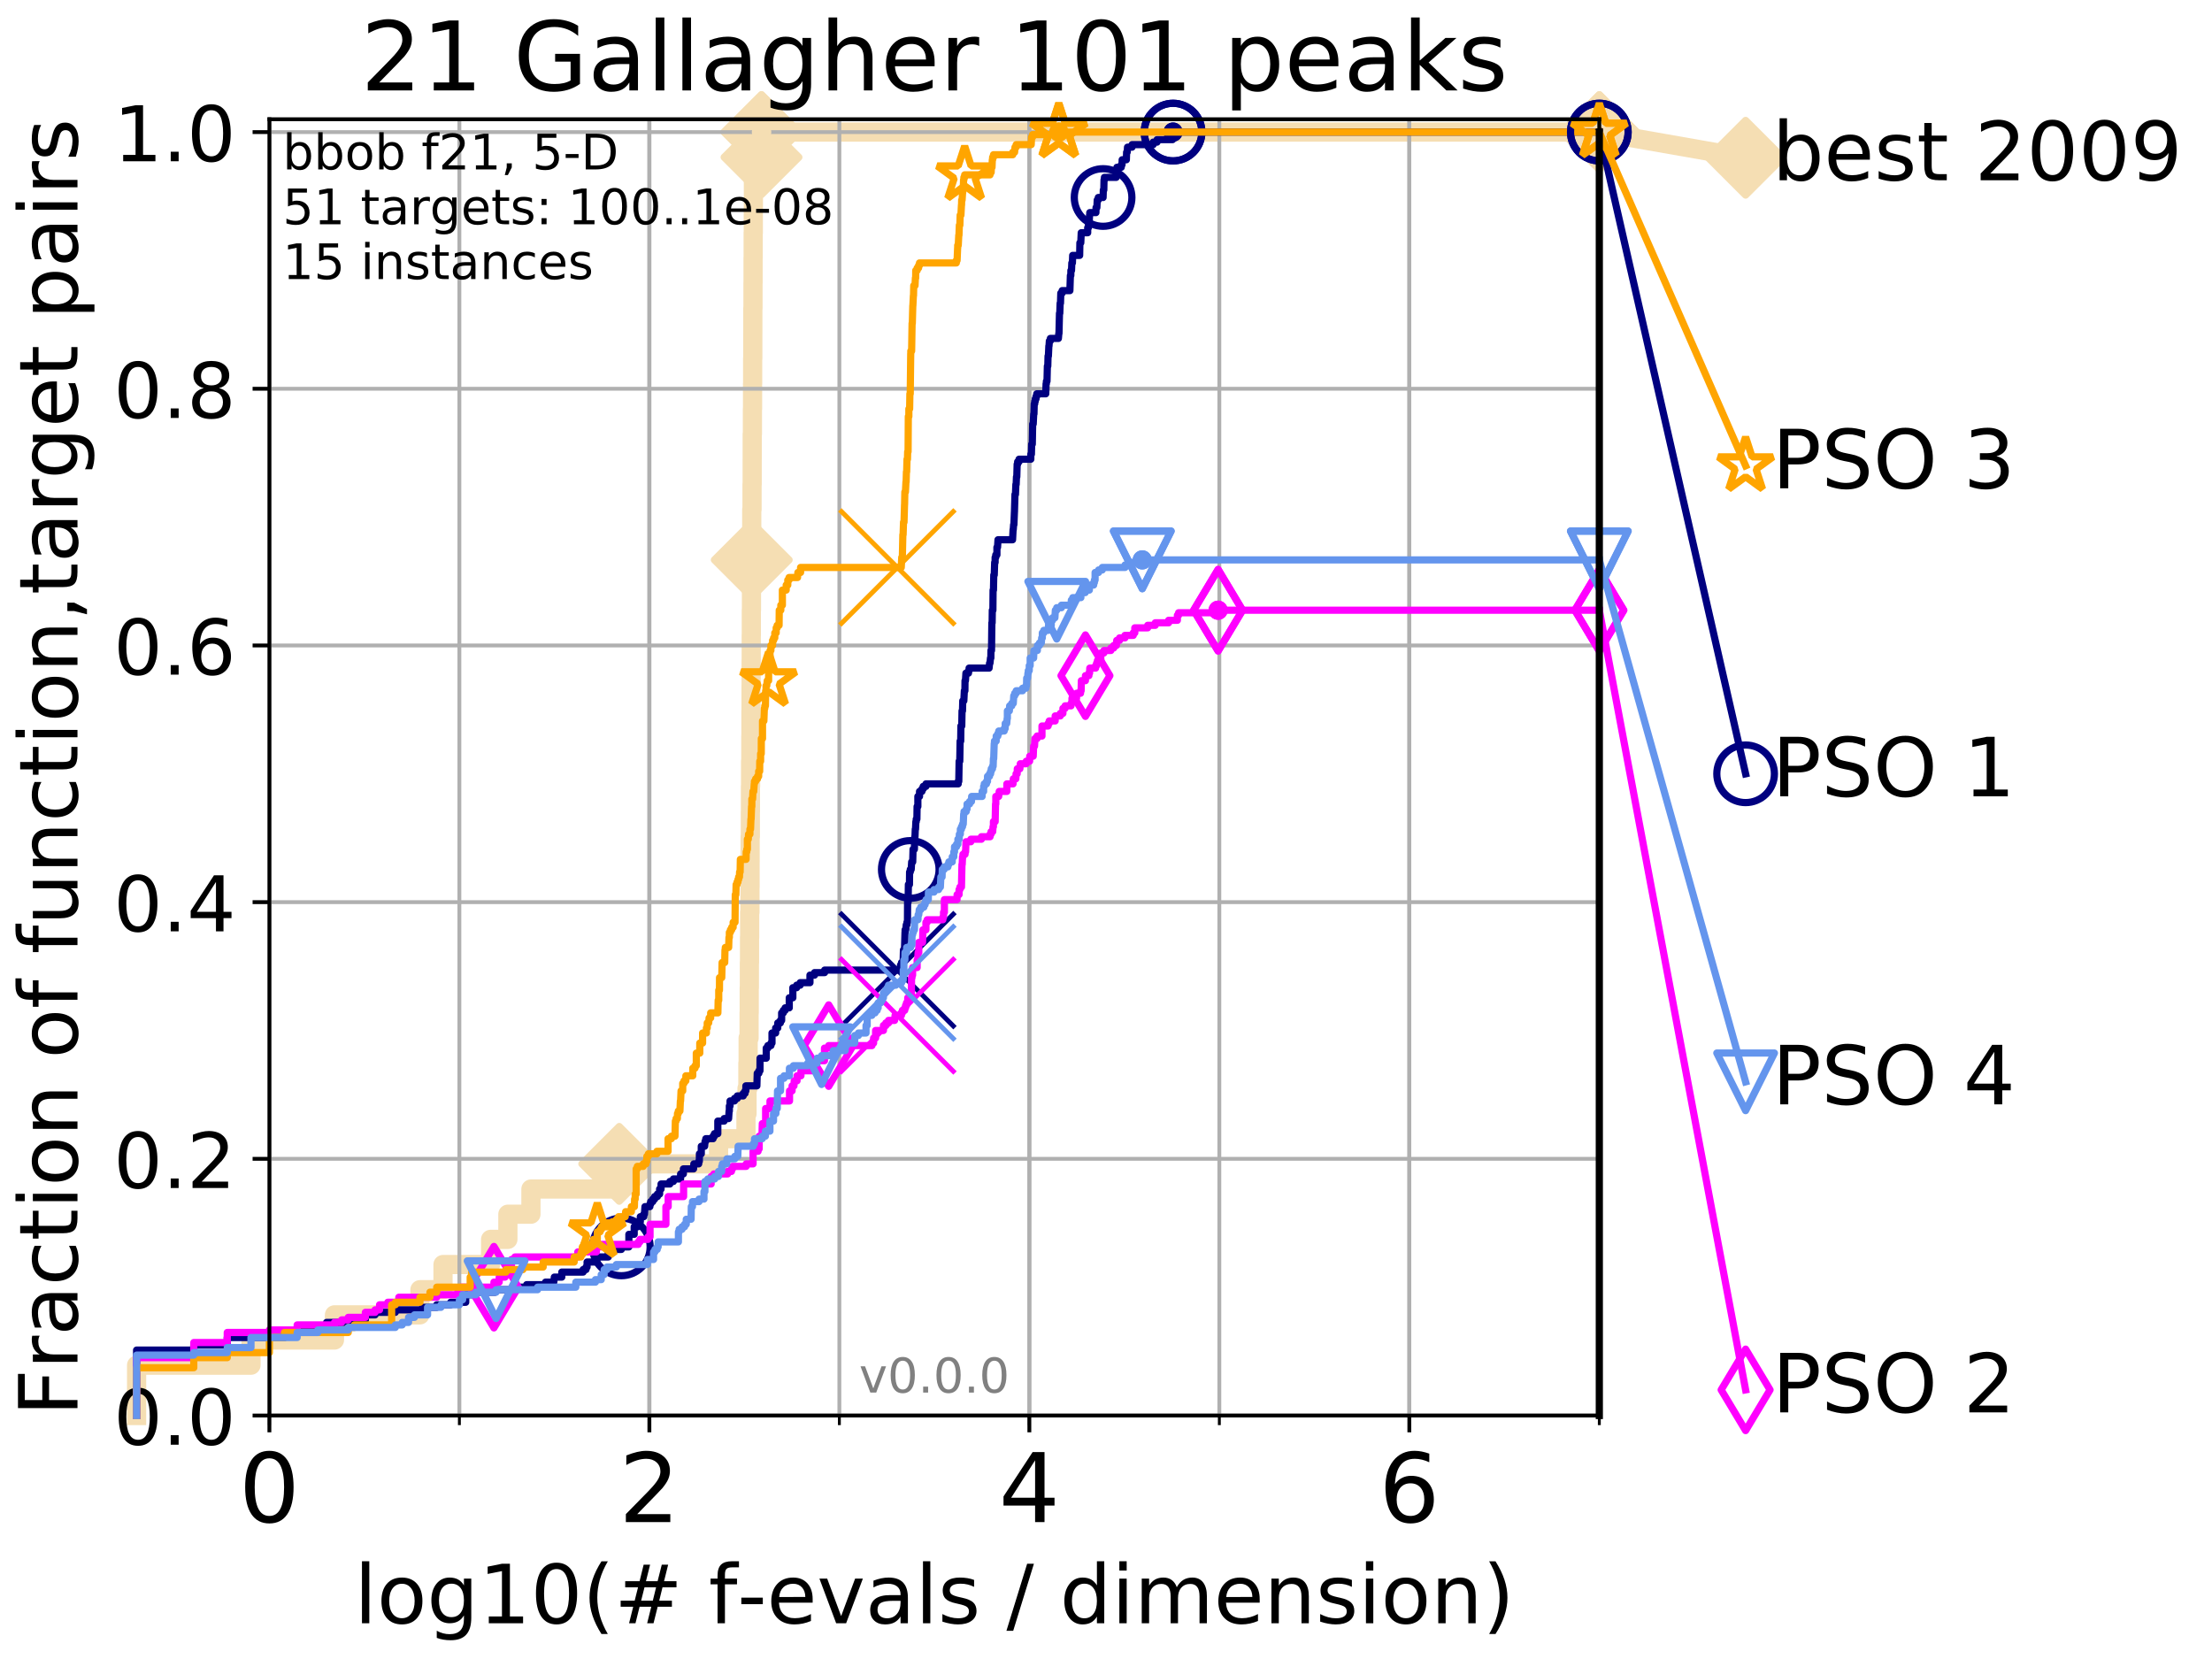 <?xml version="1.0" encoding="utf-8" standalone="no"?>
<!DOCTYPE svg PUBLIC "-//W3C//DTD SVG 1.1//EN"
  "http://www.w3.org/Graphics/SVG/1.1/DTD/svg11.dtd">
<!-- Created with matplotlib (http://matplotlib.org/) -->
<svg height="345.6pt" version="1.1" viewBox="0 0 460.8 345.6" width="460.8pt" xmlns="http://www.w3.org/2000/svg" xmlns:xlink="http://www.w3.org/1999/xlink">
 <defs>
  <style type="text/css">
*{stroke-linecap:butt;stroke-linejoin:round;}
  </style>
 </defs>
 <g id="figure_1">
  <g id="patch_1">
   <path d="M 0 345.6 
L 460.8 345.6 
L 460.8 0 
L 0 0 
z
" style="fill:#ffffff;"/>
  </g>
  <g id="axes_1">
   <g id="patch_2">
    <path d="M 56.12 294.88 
L 333.168 294.88 
L 333.168 24.84 
L 56.12 24.84 
z
" style="fill:#ffffff;"/>
   </g>
   <g id="line2d_1">
    <path d="M 28.456 294.88 
L 28.456 284.395 
L 52.284 284.395 
L 52.284 279.153 
L 69.673 279.153 
L 69.673 273.91 
L 87.482 273.91 
L 87.482 268.668 
L 92.287 268.668 
L 92.287 263.425 
L 102.203 263.425 
L 102.203 258.183 
L 105.802 258.183 
L 105.802 252.94 
L 110.603 252.94 
L 110.603 247.698 
L 128.998 247.698 
L 128.998 242.455 
L 149.697 242.455 
L 149.697 237.213 
L 155.398 237.213 
L 155.398 231.97 
L 155.62 231.97 
L 155.62 226.728 
L 155.798 226.728 
L 155.798 221.485 
L 155.85 221.485 
L 155.85 216.243 
L 156.047 216.243 
L 156.047 211 
L 156.077 211 
L 156.077 205.758 
L 156.108 205.758 
L 156.108 200.515 
L 156.139 200.515 
L 156.139 195.273 
L 156.169 195.273 
L 156.169 190.03 
L 156.231 190.03 
L 156.231 184.788 
L 156.251 184.788 
L 156.251 179.546 
L 156.261 179.546 
L 156.261 174.303 
L 156.312 174.303 
L 156.312 169.061 
L 156.332 169.061 
L 156.332 163.818 
L 156.362 163.818 
L 156.362 158.576 
L 156.412 158.576 
L 156.412 153.333 
L 156.433 153.333 
L 156.433 148.091 
L 156.453 148.091 
L 156.453 142.848 
L 156.473 142.848 
L 156.473 137.606 
L 156.493 137.606 
L 156.493 132.363 
L 156.513 132.363 
L 156.513 127.121 
L 156.543 127.121 
L 156.543 121.878 
L 156.572 121.878 
L 156.572 116.636 
L 156.602 116.636 
L 156.602 106.151 
L 156.662 106.151 
L 156.662 100.908 
L 156.692 100.908 
L 156.692 95.666 
L 156.701 95.666 
L 156.701 90.423 
L 156.741 90.423 
L 156.741 85.181 
L 156.771 85.181 
L 156.771 79.938 
L 156.79 79.938 
L 156.79 74.696 
L 156.82 74.696 
L 156.82 69.453 
L 156.829 69.453 
L 156.829 64.211 
L 156.859 64.211 
L 156.859 58.969 
L 156.878 58.969 
L 156.878 53.726 
L 156.898 53.726 
L 156.898 48.484 
L 156.927 48.484 
L 156.927 43.241 
L 156.947 43.241 
L 156.947 37.999 
L 156.976 37.999 
L 156.976 32.756 
L 158.635 32.756 
L 158.635 27.514 
L 333.168 27.514 
" style="fill:none;stroke:#f5deb3;stroke-linecap:square;stroke-width:4;"/>
   </g>
   <g id="line2d_2">
    <defs>
     <path d="M -0 7.778 
L 7.778 0 
L 0 -7.778 
L -7.778 -0 
z
" id="m455100ea16" style="stroke:#f5deb3;stroke-linejoin:miter;stroke-width:1.5;"/>
    </defs>
    <g>
     <use style="fill:#f5deb3;stroke:#f5deb3;stroke-linejoin:miter;stroke-width:1.5;" x="128.998" xlink:href="#m455100ea16" y="242.455"/>
     <use style="fill:#f5deb3;stroke:#f5deb3;stroke-linejoin:miter;stroke-width:1.5;" x="156.602" xlink:href="#m455100ea16" y="116.636"/>
     <use style="fill:#f5deb3;stroke:#f5deb3;stroke-linejoin:miter;stroke-width:1.5;" x="158.635" xlink:href="#m455100ea16" y="32.756"/>
     <use style="fill:#f5deb3;stroke:#f5deb3;stroke-linejoin:miter;stroke-width:1.5;" x="158.635" xlink:href="#m455100ea16" y="27.514"/>
     <use style="fill:#f5deb3;stroke:#f5deb3;stroke-linejoin:miter;stroke-width:1.5;" x="158.635" xlink:href="#m455100ea16" y="27.514"/>
     <use style="fill:#f5deb3;stroke:#f5deb3;stroke-linejoin:miter;stroke-width:1.5;" x="333.168" xlink:href="#m455100ea16" y="27.514"/>
    </g>
   </g>
   <g id="line2d_3">
    <path style="fill:none;stroke:#f5deb3;stroke-linecap:square;stroke-width:4;"/>
    <g/>
   </g>
   <g id="line2d_4">
    <path d="M 333.168 27.514 
L 363.643 32.861 
" style="fill:none;stroke:#f5deb3;stroke-linecap:square;stroke-width:4;"/>
    <g>
     <use style="fill:#f5deb3;stroke:#f5deb3;stroke-linejoin:miter;stroke-width:1.5;" x="333.168" xlink:href="#m455100ea16" y="27.514"/>
     <use style="fill:#f5deb3;stroke:#f5deb3;stroke-linejoin:miter;stroke-width:1.5;" x="363.643" xlink:href="#m455100ea16" y="32.861"/>
    </g>
   </g>
   <g id="matplotlib.axis_1">
    <g id="xtick_1">
     <g id="line2d_5">
      <path clip-path="url(#p0171096076)" d="M 56.12 294.88 
L 56.12 24.84 
" style="fill:none;stroke:#b0b0b0;stroke-linecap:square;stroke-width:0.8;"/>
     </g>
     <g id="line2d_6">
      <defs>
       <path d="M 0 0 
L 0 3.5 
" id="m2b42c2b28e" style="stroke:#000000;stroke-width:0.8;"/>
      </defs>
      <g>
       <use style="stroke:#000000;stroke-width:0.8;" x="56.12" xlink:href="#m2b42c2b28e" y="294.88"/>
      </g>
     </g>
     <g id="text_1">
      <!-- 0 -->
      <defs>
       <path d="M 31.781 66.406 
Q 24.172 66.406 20.328 58.906 
Q 16.5 51.422 16.5 36.375 
Q 16.5 21.391 20.328 13.891 
Q 24.172 6.391 31.781 6.391 
Q 39.453 6.391 43.281 13.891 
Q 47.125 21.391 47.125 36.375 
Q 47.125 51.422 43.281 58.906 
Q 39.453 66.406 31.781 66.406 
z
M 31.781 74.219 
Q 44.047 74.219 50.516 64.516 
Q 56.984 54.828 56.984 36.375 
Q 56.984 17.969 50.516 8.266 
Q 44.047 -1.422 31.781 -1.422 
Q 19.531 -1.422 13.062 8.266 
Q 6.594 17.969 6.594 36.375 
Q 6.594 54.828 13.062 64.516 
Q 19.531 74.219 31.781 74.219 
z
" id="DejaVuSans-30"/>
      </defs>
      <g transform="translate(49.758 317.077)scale(0.2 -0.2)">
       <use xlink:href="#DejaVuSans-30"/>
      </g>
     </g>
    </g>
    <g id="xtick_2">
     <g id="line2d_7">
      <path clip-path="url(#p0171096076)" d="M 135.277 294.88 
L 135.277 24.84 
" style="fill:none;stroke:#b0b0b0;stroke-linecap:square;stroke-width:0.8;"/>
     </g>
     <g id="line2d_8">
      <g>
       <use style="stroke:#000000;stroke-width:0.8;" x="135.277" xlink:href="#m2b42c2b28e" y="294.88"/>
      </g>
     </g>
     <g id="text_2">
      <!-- 2 -->
      <defs>
       <path d="M 19.188 8.297 
L 53.609 8.297 
L 53.609 0 
L 7.328 0 
L 7.328 8.297 
Q 12.938 14.109 22.625 23.891 
Q 32.328 33.688 34.812 36.531 
Q 39.547 41.844 41.422 45.531 
Q 43.312 49.219 43.312 52.781 
Q 43.312 58.594 39.234 62.25 
Q 35.156 65.922 28.609 65.922 
Q 23.969 65.922 18.812 64.312 
Q 13.672 62.703 7.812 59.422 
L 7.812 69.391 
Q 13.766 71.781 18.938 73 
Q 24.125 74.219 28.422 74.219 
Q 39.75 74.219 46.484 68.547 
Q 53.219 62.891 53.219 53.422 
Q 53.219 48.922 51.531 44.891 
Q 49.859 40.875 45.406 35.406 
Q 44.188 33.984 37.641 27.219 
Q 31.109 20.453 19.188 8.297 
z
" id="DejaVuSans-32"/>
      </defs>
      <g transform="translate(128.914 317.077)scale(0.2 -0.2)">
       <use xlink:href="#DejaVuSans-32"/>
      </g>
     </g>
    </g>
    <g id="xtick_3">
     <g id="line2d_9">
      <path clip-path="url(#p0171096076)" d="M 214.433 294.88 
L 214.433 24.84 
" style="fill:none;stroke:#b0b0b0;stroke-linecap:square;stroke-width:0.8;"/>
     </g>
     <g id="line2d_10">
      <g>
       <use style="stroke:#000000;stroke-width:0.8;" x="214.433" xlink:href="#m2b42c2b28e" y="294.88"/>
      </g>
     </g>
     <g id="text_3">
      <!-- 4 -->
      <defs>
       <path d="M 37.797 64.312 
L 12.891 25.391 
L 37.797 25.391 
z
M 35.203 72.906 
L 47.609 72.906 
L 47.609 25.391 
L 58.016 25.391 
L 58.016 17.188 
L 47.609 17.188 
L 47.609 0 
L 37.797 0 
L 37.797 17.188 
L 4.891 17.188 
L 4.891 26.703 
z
" id="DejaVuSans-34"/>
      </defs>
      <g transform="translate(208.071 317.077)scale(0.2 -0.2)">
       <use xlink:href="#DejaVuSans-34"/>
      </g>
     </g>
    </g>
    <g id="xtick_4">
     <g id="line2d_11">
      <path clip-path="url(#p0171096076)" d="M 293.59 294.88 
L 293.59 24.84 
" style="fill:none;stroke:#b0b0b0;stroke-linecap:square;stroke-width:0.8;"/>
     </g>
     <g id="line2d_12">
      <g>
       <use style="stroke:#000000;stroke-width:0.8;" x="293.59" xlink:href="#m2b42c2b28e" y="294.88"/>
      </g>
     </g>
     <g id="text_4">
      <!-- 6 -->
      <defs>
       <path d="M 33.016 40.375 
Q 26.375 40.375 22.484 35.828 
Q 18.609 31.297 18.609 23.391 
Q 18.609 15.531 22.484 10.953 
Q 26.375 6.391 33.016 6.391 
Q 39.656 6.391 43.531 10.953 
Q 47.406 15.531 47.406 23.391 
Q 47.406 31.297 43.531 35.828 
Q 39.656 40.375 33.016 40.375 
z
M 52.594 71.297 
L 52.594 62.312 
Q 48.875 64.062 45.094 64.984 
Q 41.312 65.922 37.594 65.922 
Q 27.828 65.922 22.672 59.328 
Q 17.531 52.734 16.797 39.406 
Q 19.672 43.656 24.016 45.922 
Q 28.375 48.188 33.594 48.188 
Q 44.578 48.188 50.953 41.516 
Q 57.328 34.859 57.328 23.391 
Q 57.328 12.156 50.688 5.359 
Q 44.047 -1.422 33.016 -1.422 
Q 20.359 -1.422 13.672 8.266 
Q 6.984 17.969 6.984 36.375 
Q 6.984 53.656 15.188 63.938 
Q 23.391 74.219 37.203 74.219 
Q 40.922 74.219 44.703 73.484 
Q 48.484 72.75 52.594 71.297 
z
" id="DejaVuSans-36"/>
      </defs>
      <g transform="translate(287.227 317.077)scale(0.2 -0.2)">
       <use xlink:href="#DejaVuSans-36"/>
      </g>
     </g>
    </g>
    <g id="xtick_5">
     <g id="line2d_13">
      <path clip-path="url(#p0171096076)" d="M 56.12 294.88 
L 56.12 24.84 
" style="fill:none;stroke:#b0b0b0;stroke-linecap:square;stroke-width:0.8;"/>
     </g>
     <g id="line2d_14">
      <defs>
       <path d="M 0 0 
L 0 2 
" id="mf0d1950092" style="stroke:#000000;stroke-width:0.6;"/>
      </defs>
      <g>
       <use style="stroke:#000000;stroke-width:0.6;" x="56.12" xlink:href="#mf0d1950092" y="294.88"/>
      </g>
     </g>
    </g>
    <g id="xtick_6">
     <g id="line2d_15">
      <path clip-path="url(#p0171096076)" d="M 95.698 294.88 
L 95.698 24.84 
" style="fill:none;stroke:#b0b0b0;stroke-linecap:square;stroke-width:0.8;"/>
     </g>
     <g id="line2d_16">
      <g>
       <use style="stroke:#000000;stroke-width:0.6;" x="95.698" xlink:href="#mf0d1950092" y="294.88"/>
      </g>
     </g>
    </g>
    <g id="xtick_7">
     <g id="line2d_17">
      <path clip-path="url(#p0171096076)" d="M 135.277 294.88 
L 135.277 24.84 
" style="fill:none;stroke:#b0b0b0;stroke-linecap:square;stroke-width:0.8;"/>
     </g>
     <g id="line2d_18">
      <g>
       <use style="stroke:#000000;stroke-width:0.6;" x="135.277" xlink:href="#mf0d1950092" y="294.88"/>
      </g>
     </g>
    </g>
    <g id="xtick_8">
     <g id="line2d_19">
      <path clip-path="url(#p0171096076)" d="M 174.855 294.88 
L 174.855 24.84 
" style="fill:none;stroke:#b0b0b0;stroke-linecap:square;stroke-width:0.8;"/>
     </g>
     <g id="line2d_20">
      <g>
       <use style="stroke:#000000;stroke-width:0.6;" x="174.855" xlink:href="#mf0d1950092" y="294.88"/>
      </g>
     </g>
    </g>
    <g id="xtick_9">
     <g id="line2d_21">
      <path clip-path="url(#p0171096076)" d="M 214.433 294.88 
L 214.433 24.84 
" style="fill:none;stroke:#b0b0b0;stroke-linecap:square;stroke-width:0.8;"/>
     </g>
     <g id="line2d_22">
      <g>
       <use style="stroke:#000000;stroke-width:0.6;" x="214.433" xlink:href="#mf0d1950092" y="294.88"/>
      </g>
     </g>
    </g>
    <g id="xtick_10">
     <g id="line2d_23">
      <path clip-path="url(#p0171096076)" d="M 254.011 294.88 
L 254.011 24.84 
" style="fill:none;stroke:#b0b0b0;stroke-linecap:square;stroke-width:0.8;"/>
     </g>
     <g id="line2d_24">
      <g>
       <use style="stroke:#000000;stroke-width:0.6;" x="254.011" xlink:href="#mf0d1950092" y="294.88"/>
      </g>
     </g>
    </g>
    <g id="xtick_11">
     <g id="line2d_25">
      <path clip-path="url(#p0171096076)" d="M 293.59 294.88 
L 293.59 24.84 
" style="fill:none;stroke:#b0b0b0;stroke-linecap:square;stroke-width:0.8;"/>
     </g>
     <g id="line2d_26">
      <g>
       <use style="stroke:#000000;stroke-width:0.6;" x="293.59" xlink:href="#mf0d1950092" y="294.88"/>
      </g>
     </g>
    </g>
    <g id="xtick_12">
     <g id="line2d_27">
      <path clip-path="url(#p0171096076)" d="M 333.168 294.88 
L 333.168 24.84 
" style="fill:none;stroke:#b0b0b0;stroke-linecap:square;stroke-width:0.8;"/>
     </g>
     <g id="line2d_28">
      <g>
       <use style="stroke:#000000;stroke-width:0.6;" x="333.168" xlink:href="#mf0d1950092" y="294.88"/>
      </g>
     </g>
    </g>
    <g id="text_5">
     <!-- log10(# f-evals / dimension) -->
     <defs>
      <path d="M 9.422 75.984 
L 18.406 75.984 
L 18.406 0 
L 9.422 0 
z
" id="DejaVuSans-6c"/>
      <path d="M 30.609 48.391 
Q 23.391 48.391 19.188 42.75 
Q 14.984 37.109 14.984 27.297 
Q 14.984 17.484 19.156 11.844 
Q 23.344 6.203 30.609 6.203 
Q 37.797 6.203 41.984 11.859 
Q 46.188 17.531 46.188 27.297 
Q 46.188 37.016 41.984 42.703 
Q 37.797 48.391 30.609 48.391 
z
M 30.609 56 
Q 42.328 56 49.016 48.375 
Q 55.719 40.766 55.719 27.297 
Q 55.719 13.875 49.016 6.219 
Q 42.328 -1.422 30.609 -1.422 
Q 18.844 -1.422 12.172 6.219 
Q 5.516 13.875 5.516 27.297 
Q 5.516 40.766 12.172 48.375 
Q 18.844 56 30.609 56 
z
" id="DejaVuSans-6f"/>
      <path d="M 45.406 27.984 
Q 45.406 37.75 41.375 43.109 
Q 37.359 48.484 30.078 48.484 
Q 22.859 48.484 18.828 43.109 
Q 14.797 37.75 14.797 27.984 
Q 14.797 18.266 18.828 12.891 
Q 22.859 7.516 30.078 7.516 
Q 37.359 7.516 41.375 12.891 
Q 45.406 18.266 45.406 27.984 
z
M 54.391 6.781 
Q 54.391 -7.172 48.188 -13.984 
Q 42 -20.797 29.203 -20.797 
Q 24.469 -20.797 20.266 -20.094 
Q 16.062 -19.391 12.109 -17.922 
L 12.109 -9.188 
Q 16.062 -11.328 19.922 -12.344 
Q 23.781 -13.375 27.781 -13.375 
Q 36.625 -13.375 41.016 -8.766 
Q 45.406 -4.156 45.406 5.172 
L 45.406 9.625 
Q 42.625 4.781 38.281 2.391 
Q 33.938 0 27.875 0 
Q 17.828 0 11.672 7.656 
Q 5.516 15.328 5.516 27.984 
Q 5.516 40.672 11.672 48.328 
Q 17.828 56 27.875 56 
Q 33.938 56 38.281 53.609 
Q 42.625 51.219 45.406 46.391 
L 45.406 54.688 
L 54.391 54.688 
z
" id="DejaVuSans-67"/>
      <path d="M 12.406 8.297 
L 28.516 8.297 
L 28.516 63.922 
L 10.984 60.406 
L 10.984 69.391 
L 28.422 72.906 
L 38.281 72.906 
L 38.281 8.297 
L 54.391 8.297 
L 54.391 0 
L 12.406 0 
z
" id="DejaVuSans-31"/>
      <path d="M 31 75.875 
Q 24.469 64.656 21.281 53.656 
Q 18.109 42.672 18.109 31.391 
Q 18.109 20.125 21.312 9.062 
Q 24.516 -2 31 -13.188 
L 23.188 -13.188 
Q 15.875 -1.703 12.234 9.375 
Q 8.594 20.453 8.594 31.391 
Q 8.594 42.281 12.203 53.312 
Q 15.828 64.359 23.188 75.875 
z
" id="DejaVuSans-28"/>
      <path d="M 51.125 44 
L 36.922 44 
L 32.812 27.688 
L 47.125 27.688 
z
M 43.797 71.781 
L 38.719 51.516 
L 52.984 51.516 
L 58.109 71.781 
L 65.922 71.781 
L 60.891 51.516 
L 76.125 51.516 
L 76.125 44 
L 58.984 44 
L 54.984 27.688 
L 70.516 27.688 
L 70.516 20.219 
L 53.078 20.219 
L 48 0 
L 40.188 0 
L 45.219 20.219 
L 30.906 20.219 
L 25.875 0 
L 18.016 0 
L 23.094 20.219 
L 7.719 20.219 
L 7.719 27.688 
L 24.906 27.688 
L 29 44 
L 13.281 44 
L 13.281 51.516 
L 30.906 51.516 
L 35.891 71.781 
z
" id="DejaVuSans-23"/>
      <path id="DejaVuSans-20"/>
      <path d="M 37.109 75.984 
L 37.109 68.5 
L 28.516 68.5 
Q 23.688 68.5 21.797 66.547 
Q 19.922 64.594 19.922 59.516 
L 19.922 54.688 
L 34.719 54.688 
L 34.719 47.703 
L 19.922 47.703 
L 19.922 0 
L 10.891 0 
L 10.891 47.703 
L 2.297 47.703 
L 2.297 54.688 
L 10.891 54.688 
L 10.891 58.5 
Q 10.891 67.625 15.141 71.797 
Q 19.391 75.984 28.609 75.984 
z
" id="DejaVuSans-66"/>
      <path d="M 4.891 31.391 
L 31.203 31.391 
L 31.203 23.391 
L 4.891 23.391 
z
" id="DejaVuSans-2d"/>
      <path d="M 56.203 29.594 
L 56.203 25.203 
L 14.891 25.203 
Q 15.484 15.922 20.484 11.062 
Q 25.484 6.203 34.422 6.203 
Q 39.594 6.203 44.453 7.469 
Q 49.312 8.734 54.109 11.281 
L 54.109 2.781 
Q 49.266 0.734 44.188 -0.344 
Q 39.109 -1.422 33.891 -1.422 
Q 20.797 -1.422 13.156 6.188 
Q 5.516 13.812 5.516 26.812 
Q 5.516 40.234 12.766 48.109 
Q 20.016 56 32.328 56 
Q 43.359 56 49.781 48.891 
Q 56.203 41.797 56.203 29.594 
z
M 47.219 32.234 
Q 47.125 39.594 43.094 43.984 
Q 39.062 48.391 32.422 48.391 
Q 24.906 48.391 20.391 44.141 
Q 15.875 39.891 15.188 32.172 
z
" id="DejaVuSans-65"/>
      <path d="M 2.984 54.688 
L 12.5 54.688 
L 29.594 8.797 
L 46.688 54.688 
L 56.203 54.688 
L 35.688 0 
L 23.484 0 
z
" id="DejaVuSans-76"/>
      <path d="M 34.281 27.484 
Q 23.391 27.484 19.188 25 
Q 14.984 22.516 14.984 16.5 
Q 14.984 11.719 18.141 8.906 
Q 21.297 6.109 26.703 6.109 
Q 34.188 6.109 38.703 11.406 
Q 43.219 16.703 43.219 25.484 
L 43.219 27.484 
z
M 52.203 31.203 
L 52.203 0 
L 43.219 0 
L 43.219 8.297 
Q 40.141 3.328 35.547 0.953 
Q 30.953 -1.422 24.312 -1.422 
Q 15.922 -1.422 10.953 3.297 
Q 6 8.016 6 15.922 
Q 6 25.141 12.172 29.828 
Q 18.359 34.516 30.609 34.516 
L 43.219 34.516 
L 43.219 35.406 
Q 43.219 41.609 39.141 45 
Q 35.062 48.391 27.688 48.391 
Q 23 48.391 18.547 47.266 
Q 14.109 46.141 10.016 43.891 
L 10.016 52.203 
Q 14.938 54.109 19.578 55.047 
Q 24.219 56 28.609 56 
Q 40.484 56 46.344 49.844 
Q 52.203 43.703 52.203 31.203 
z
" id="DejaVuSans-61"/>
      <path d="M 44.281 53.078 
L 44.281 44.578 
Q 40.484 46.531 36.375 47.5 
Q 32.281 48.484 27.875 48.484 
Q 21.188 48.484 17.844 46.438 
Q 14.5 44.391 14.5 40.281 
Q 14.5 37.156 16.891 35.375 
Q 19.281 33.594 26.516 31.984 
L 29.594 31.297 
Q 39.156 29.25 43.188 25.516 
Q 47.219 21.781 47.219 15.094 
Q 47.219 7.469 41.188 3.016 
Q 35.156 -1.422 24.609 -1.422 
Q 20.219 -1.422 15.453 -0.562 
Q 10.688 0.297 5.422 2 
L 5.422 11.281 
Q 10.406 8.688 15.234 7.391 
Q 20.062 6.109 24.812 6.109 
Q 31.156 6.109 34.562 8.281 
Q 37.984 10.453 37.984 14.406 
Q 37.984 18.062 35.516 20.016 
Q 33.062 21.969 24.703 23.781 
L 21.578 24.516 
Q 13.234 26.266 9.516 29.906 
Q 5.812 33.547 5.812 39.891 
Q 5.812 47.609 11.281 51.797 
Q 16.75 56 26.812 56 
Q 31.781 56 36.172 55.266 
Q 40.578 54.547 44.281 53.078 
z
" id="DejaVuSans-73"/>
      <path d="M 25.391 72.906 
L 33.688 72.906 
L 8.297 -9.281 
L 0 -9.281 
z
" id="DejaVuSans-2f"/>
      <path d="M 45.406 46.391 
L 45.406 75.984 
L 54.391 75.984 
L 54.391 0 
L 45.406 0 
L 45.406 8.203 
Q 42.578 3.328 38.25 0.953 
Q 33.938 -1.422 27.875 -1.422 
Q 17.969 -1.422 11.734 6.484 
Q 5.516 14.406 5.516 27.297 
Q 5.516 40.188 11.734 48.094 
Q 17.969 56 27.875 56 
Q 33.938 56 38.25 53.625 
Q 42.578 51.266 45.406 46.391 
z
M 14.797 27.297 
Q 14.797 17.391 18.875 11.75 
Q 22.953 6.109 30.078 6.109 
Q 37.203 6.109 41.297 11.75 
Q 45.406 17.391 45.406 27.297 
Q 45.406 37.203 41.297 42.844 
Q 37.203 48.484 30.078 48.484 
Q 22.953 48.484 18.875 42.844 
Q 14.797 37.203 14.797 27.297 
z
" id="DejaVuSans-64"/>
      <path d="M 9.422 54.688 
L 18.406 54.688 
L 18.406 0 
L 9.422 0 
z
M 9.422 75.984 
L 18.406 75.984 
L 18.406 64.594 
L 9.422 64.594 
z
" id="DejaVuSans-69"/>
      <path d="M 52 44.188 
Q 55.375 50.25 60.062 53.125 
Q 64.75 56 71.094 56 
Q 79.641 56 84.281 50.016 
Q 88.922 44.047 88.922 33.016 
L 88.922 0 
L 79.891 0 
L 79.891 32.719 
Q 79.891 40.578 77.094 44.375 
Q 74.312 48.188 68.609 48.188 
Q 61.625 48.188 57.562 43.547 
Q 53.516 38.922 53.516 30.906 
L 53.516 0 
L 44.484 0 
L 44.484 32.719 
Q 44.484 40.625 41.703 44.406 
Q 38.922 48.188 33.109 48.188 
Q 26.219 48.188 22.156 43.531 
Q 18.109 38.875 18.109 30.906 
L 18.109 0 
L 9.078 0 
L 9.078 54.688 
L 18.109 54.688 
L 18.109 46.188 
Q 21.188 51.219 25.484 53.609 
Q 29.781 56 35.688 56 
Q 41.656 56 45.828 52.969 
Q 50 49.953 52 44.188 
z
" id="DejaVuSans-6d"/>
      <path d="M 54.891 33.016 
L 54.891 0 
L 45.906 0 
L 45.906 32.719 
Q 45.906 40.484 42.875 44.328 
Q 39.844 48.188 33.797 48.188 
Q 26.516 48.188 22.312 43.547 
Q 18.109 38.922 18.109 30.906 
L 18.109 0 
L 9.078 0 
L 9.078 54.688 
L 18.109 54.688 
L 18.109 46.188 
Q 21.344 51.125 25.703 53.562 
Q 30.078 56 35.797 56 
Q 45.219 56 50.047 50.172 
Q 54.891 44.344 54.891 33.016 
z
" id="DejaVuSans-6e"/>
      <path d="M 8.016 75.875 
L 15.828 75.875 
Q 23.141 64.359 26.781 53.312 
Q 30.422 42.281 30.422 31.391 
Q 30.422 20.453 26.781 9.375 
Q 23.141 -1.703 15.828 -13.188 
L 8.016 -13.188 
Q 14.5 -2 17.703 9.062 
Q 20.906 20.125 20.906 31.391 
Q 20.906 42.672 17.703 53.656 
Q 14.5 64.656 8.016 75.875 
z
" id="DejaVuSans-29"/>
     </defs>
     <g transform="translate(73.803 338.154)scale(0.17 -0.17)">
      <use xlink:href="#DejaVuSans-6c"/>
      <use x="27.783" xlink:href="#DejaVuSans-6f"/>
      <use x="88.965" xlink:href="#DejaVuSans-67"/>
      <use x="152.441" xlink:href="#DejaVuSans-31"/>
      <use x="216.064" xlink:href="#DejaVuSans-30"/>
      <use x="279.688" xlink:href="#DejaVuSans-28"/>
      <use x="318.701" xlink:href="#DejaVuSans-23"/>
      <use x="402.49" xlink:href="#DejaVuSans-20"/>
      <use x="434.277" xlink:href="#DejaVuSans-66"/>
      <use x="469.404" xlink:href="#DejaVuSans-2d"/>
      <use x="505.488" xlink:href="#DejaVuSans-65"/>
      <use x="567.012" xlink:href="#DejaVuSans-76"/>
      <use x="626.191" xlink:href="#DejaVuSans-61"/>
      <use x="687.471" xlink:href="#DejaVuSans-6c"/>
      <use x="715.254" xlink:href="#DejaVuSans-73"/>
      <use x="767.354" xlink:href="#DejaVuSans-20"/>
      <use x="799.141" xlink:href="#DejaVuSans-2f"/>
      <use x="832.832" xlink:href="#DejaVuSans-20"/>
      <use x="864.619" xlink:href="#DejaVuSans-64"/>
      <use x="928.096" xlink:href="#DejaVuSans-69"/>
      <use x="955.879" xlink:href="#DejaVuSans-6d"/>
      <use x="1053.291" xlink:href="#DejaVuSans-65"/>
      <use x="1114.814" xlink:href="#DejaVuSans-6e"/>
      <use x="1178.193" xlink:href="#DejaVuSans-73"/>
      <use x="1230.293" xlink:href="#DejaVuSans-69"/>
      <use x="1258.076" xlink:href="#DejaVuSans-6f"/>
      <use x="1319.258" xlink:href="#DejaVuSans-6e"/>
      <use x="1382.637" xlink:href="#DejaVuSans-29"/>
     </g>
    </g>
   </g>
   <g id="matplotlib.axis_2">
    <g id="ytick_1">
     <g id="line2d_29">
      <path clip-path="url(#p0171096076)" d="M 56.12 294.88 
L 333.168 294.88 
" style="fill:none;stroke:#b0b0b0;stroke-linecap:square;stroke-width:0.8;"/>
     </g>
     <g id="line2d_30">
      <defs>
       <path d="M 0 0 
L -3.5 0 
" id="mb13654c65d" style="stroke:#000000;stroke-width:0.8;"/>
      </defs>
      <g>
       <use style="stroke:#000000;stroke-width:0.8;" x="56.12" xlink:href="#mb13654c65d" y="294.88"/>
      </g>
     </g>
     <g id="text_6">
      <!-- 0.0 -->
      <defs>
       <path d="M 10.688 12.406 
L 21 12.406 
L 21 0 
L 10.688 0 
z
" id="DejaVuSans-2e"/>
      </defs>
      <g transform="translate(23.675 300.959)scale(0.16 -0.16)">
       <use xlink:href="#DejaVuSans-30"/>
       <use x="63.623" xlink:href="#DejaVuSans-2e"/>
       <use x="95.41" xlink:href="#DejaVuSans-30"/>
      </g>
     </g>
    </g>
    <g id="ytick_2">
     <g id="line2d_31">
      <path clip-path="url(#p0171096076)" d="M 56.12 241.407 
L 333.168 241.407 
" style="fill:none;stroke:#b0b0b0;stroke-linecap:square;stroke-width:0.8;"/>
     </g>
     <g id="line2d_32">
      <g>
       <use style="stroke:#000000;stroke-width:0.8;" x="56.12" xlink:href="#mb13654c65d" y="241.407"/>
      </g>
     </g>
     <g id="text_7">
      <!-- 0.2 -->
      <g transform="translate(23.675 247.485)scale(0.16 -0.16)">
       <use xlink:href="#DejaVuSans-30"/>
       <use x="63.623" xlink:href="#DejaVuSans-2e"/>
       <use x="95.41" xlink:href="#DejaVuSans-32"/>
      </g>
     </g>
    </g>
    <g id="ytick_3">
     <g id="line2d_33">
      <path clip-path="url(#p0171096076)" d="M 56.12 187.933 
L 333.168 187.933 
" style="fill:none;stroke:#b0b0b0;stroke-linecap:square;stroke-width:0.8;"/>
     </g>
     <g id="line2d_34">
      <g>
       <use style="stroke:#000000;stroke-width:0.8;" x="56.12" xlink:href="#mb13654c65d" y="187.933"/>
      </g>
     </g>
     <g id="text_8">
      <!-- 0.4 -->
      <g transform="translate(23.675 194.012)scale(0.16 -0.16)">
       <use xlink:href="#DejaVuSans-30"/>
       <use x="63.623" xlink:href="#DejaVuSans-2e"/>
       <use x="95.41" xlink:href="#DejaVuSans-34"/>
      </g>
     </g>
    </g>
    <g id="ytick_4">
     <g id="line2d_35">
      <path clip-path="url(#p0171096076)" d="M 56.12 134.46 
L 333.168 134.46 
" style="fill:none;stroke:#b0b0b0;stroke-linecap:square;stroke-width:0.8;"/>
     </g>
     <g id="line2d_36">
      <g>
       <use style="stroke:#000000;stroke-width:0.8;" x="56.12" xlink:href="#mb13654c65d" y="134.46"/>
      </g>
     </g>
     <g id="text_9">
      <!-- 0.6 -->
      <g transform="translate(23.675 140.539)scale(0.16 -0.16)">
       <use xlink:href="#DejaVuSans-30"/>
       <use x="63.623" xlink:href="#DejaVuSans-2e"/>
       <use x="95.41" xlink:href="#DejaVuSans-36"/>
      </g>
     </g>
    </g>
    <g id="ytick_5">
     <g id="line2d_37">
      <path clip-path="url(#p0171096076)" d="M 56.12 80.987 
L 333.168 80.987 
" style="fill:none;stroke:#b0b0b0;stroke-linecap:square;stroke-width:0.8;"/>
     </g>
     <g id="line2d_38">
      <g>
       <use style="stroke:#000000;stroke-width:0.8;" x="56.12" xlink:href="#mb13654c65d" y="80.987"/>
      </g>
     </g>
     <g id="text_10">
      <!-- 0.8 -->
      <defs>
       <path d="M 31.781 34.625 
Q 24.75 34.625 20.719 30.859 
Q 16.703 27.094 16.703 20.516 
Q 16.703 13.922 20.719 10.156 
Q 24.75 6.391 31.781 6.391 
Q 38.812 6.391 42.859 10.172 
Q 46.922 13.969 46.922 20.516 
Q 46.922 27.094 42.891 30.859 
Q 38.875 34.625 31.781 34.625 
z
M 21.922 38.812 
Q 15.578 40.375 12.031 44.719 
Q 8.5 49.078 8.5 55.328 
Q 8.5 64.062 14.719 69.141 
Q 20.953 74.219 31.781 74.219 
Q 42.672 74.219 48.875 69.141 
Q 55.078 64.062 55.078 55.328 
Q 55.078 49.078 51.531 44.719 
Q 48 40.375 41.703 38.812 
Q 48.828 37.156 52.797 32.312 
Q 56.781 27.484 56.781 20.516 
Q 56.781 9.906 50.312 4.234 
Q 43.844 -1.422 31.781 -1.422 
Q 19.734 -1.422 13.25 4.234 
Q 6.781 9.906 6.781 20.516 
Q 6.781 27.484 10.781 32.312 
Q 14.797 37.156 21.922 38.812 
z
M 18.312 54.391 
Q 18.312 48.734 21.844 45.562 
Q 25.391 42.391 31.781 42.391 
Q 38.141 42.391 41.719 45.562 
Q 45.312 48.734 45.312 54.391 
Q 45.312 60.062 41.719 63.234 
Q 38.141 66.406 31.781 66.406 
Q 25.391 66.406 21.844 63.234 
Q 18.312 60.062 18.312 54.391 
z
" id="DejaVuSans-38"/>
      </defs>
      <g transform="translate(23.675 87.066)scale(0.16 -0.16)">
       <use xlink:href="#DejaVuSans-30"/>
       <use x="63.623" xlink:href="#DejaVuSans-2e"/>
       <use x="95.41" xlink:href="#DejaVuSans-38"/>
      </g>
     </g>
    </g>
    <g id="ytick_6">
     <g id="line2d_39">
      <path clip-path="url(#p0171096076)" d="M 56.12 27.514 
L 333.168 27.514 
" style="fill:none;stroke:#b0b0b0;stroke-linecap:square;stroke-width:0.8;"/>
     </g>
     <g id="line2d_40">
      <g>
       <use style="stroke:#000000;stroke-width:0.8;" x="56.12" xlink:href="#mb13654c65d" y="27.514"/>
      </g>
     </g>
     <g id="text_11">
      <!-- 1.0 -->
      <g transform="translate(23.675 33.592)scale(0.16 -0.16)">
       <use xlink:href="#DejaVuSans-31"/>
       <use x="63.623" xlink:href="#DejaVuSans-2e"/>
       <use x="95.41" xlink:href="#DejaVuSans-30"/>
      </g>
     </g>
    </g>
    <g id="text_12">
     <!-- Fraction of function,target pairs -->
     <defs>
      <path d="M 9.812 72.906 
L 51.703 72.906 
L 51.703 64.594 
L 19.672 64.594 
L 19.672 43.109 
L 48.578 43.109 
L 48.578 34.812 
L 19.672 34.812 
L 19.672 0 
L 9.812 0 
z
" id="DejaVuSans-46"/>
      <path d="M 41.109 46.297 
Q 39.594 47.172 37.812 47.578 
Q 36.031 48 33.891 48 
Q 26.266 48 22.188 43.047 
Q 18.109 38.094 18.109 28.812 
L 18.109 0 
L 9.078 0 
L 9.078 54.688 
L 18.109 54.688 
L 18.109 46.188 
Q 20.953 51.172 25.484 53.578 
Q 30.031 56 36.531 56 
Q 37.453 56 38.578 55.875 
Q 39.703 55.766 41.062 55.516 
z
" id="DejaVuSans-72"/>
      <path d="M 48.781 52.594 
L 48.781 44.188 
Q 44.969 46.297 41.141 47.344 
Q 37.312 48.391 33.406 48.391 
Q 24.656 48.391 19.812 42.844 
Q 14.984 37.312 14.984 27.297 
Q 14.984 17.281 19.812 11.734 
Q 24.656 6.203 33.406 6.203 
Q 37.312 6.203 41.141 7.25 
Q 44.969 8.297 48.781 10.406 
L 48.781 2.094 
Q 45.016 0.344 40.984 -0.531 
Q 36.969 -1.422 32.422 -1.422 
Q 20.062 -1.422 12.781 6.344 
Q 5.516 14.109 5.516 27.297 
Q 5.516 40.672 12.859 48.328 
Q 20.219 56 33.016 56 
Q 37.156 56 41.109 55.141 
Q 45.062 54.297 48.781 52.594 
z
" id="DejaVuSans-63"/>
      <path d="M 18.312 70.219 
L 18.312 54.688 
L 36.812 54.688 
L 36.812 47.703 
L 18.312 47.703 
L 18.312 18.016 
Q 18.312 11.328 20.141 9.422 
Q 21.969 7.516 27.594 7.516 
L 36.812 7.516 
L 36.812 0 
L 27.594 0 
Q 17.188 0 13.234 3.875 
Q 9.281 7.766 9.281 18.016 
L 9.281 47.703 
L 2.688 47.703 
L 2.688 54.688 
L 9.281 54.688 
L 9.281 70.219 
z
" id="DejaVuSans-74"/>
      <path d="M 8.5 21.578 
L 8.5 54.688 
L 17.484 54.688 
L 17.484 21.922 
Q 17.484 14.156 20.5 10.266 
Q 23.531 6.391 29.594 6.391 
Q 36.859 6.391 41.078 11.031 
Q 45.312 15.672 45.312 23.688 
L 45.312 54.688 
L 54.297 54.688 
L 54.297 0 
L 45.312 0 
L 45.312 8.406 
Q 42.047 3.422 37.719 1 
Q 33.406 -1.422 27.688 -1.422 
Q 18.266 -1.422 13.375 4.438 
Q 8.5 10.297 8.5 21.578 
z
M 31.109 56 
z
" id="DejaVuSans-75"/>
      <path d="M 11.719 12.406 
L 22.016 12.406 
L 22.016 4 
L 14.016 -11.625 
L 7.719 -11.625 
L 11.719 4 
z
" id="DejaVuSans-2c"/>
      <path d="M 18.109 8.203 
L 18.109 -20.797 
L 9.078 -20.797 
L 9.078 54.688 
L 18.109 54.688 
L 18.109 46.391 
Q 20.953 51.266 25.266 53.625 
Q 29.594 56 35.594 56 
Q 45.562 56 51.781 48.094 
Q 58.016 40.188 58.016 27.297 
Q 58.016 14.406 51.781 6.484 
Q 45.562 -1.422 35.594 -1.422 
Q 29.594 -1.422 25.266 0.953 
Q 20.953 3.328 18.109 8.203 
z
M 48.688 27.297 
Q 48.688 37.203 44.609 42.844 
Q 40.531 48.484 33.406 48.484 
Q 26.266 48.484 22.188 42.844 
Q 18.109 37.203 18.109 27.297 
Q 18.109 17.391 22.188 11.75 
Q 26.266 6.109 33.406 6.109 
Q 40.531 6.109 44.609 11.75 
Q 48.688 17.391 48.688 27.297 
z
" id="DejaVuSans-70"/>
     </defs>
     <g transform="translate(16.14 294.999)rotate(-90)scale(0.17 -0.17)">
      <use xlink:href="#DejaVuSans-46"/>
      <use x="57.41" xlink:href="#DejaVuSans-72"/>
      <use x="98.523" xlink:href="#DejaVuSans-61"/>
      <use x="159.803" xlink:href="#DejaVuSans-63"/>
      <use x="214.783" xlink:href="#DejaVuSans-74"/>
      <use x="253.992" xlink:href="#DejaVuSans-69"/>
      <use x="281.775" xlink:href="#DejaVuSans-6f"/>
      <use x="342.957" xlink:href="#DejaVuSans-6e"/>
      <use x="406.336" xlink:href="#DejaVuSans-20"/>
      <use x="438.123" xlink:href="#DejaVuSans-6f"/>
      <use x="499.305" xlink:href="#DejaVuSans-66"/>
      <use x="534.51" xlink:href="#DejaVuSans-20"/>
      <use x="566.297" xlink:href="#DejaVuSans-66"/>
      <use x="601.502" xlink:href="#DejaVuSans-75"/>
      <use x="664.881" xlink:href="#DejaVuSans-6e"/>
      <use x="728.26" xlink:href="#DejaVuSans-63"/>
      <use x="783.24" xlink:href="#DejaVuSans-74"/>
      <use x="822.449" xlink:href="#DejaVuSans-69"/>
      <use x="850.232" xlink:href="#DejaVuSans-6f"/>
      <use x="911.414" xlink:href="#DejaVuSans-6e"/>
      <use x="974.793" xlink:href="#DejaVuSans-2c"/>
      <use x="1006.58" xlink:href="#DejaVuSans-74"/>
      <use x="1045.789" xlink:href="#DejaVuSans-61"/>
      <use x="1107.068" xlink:href="#DejaVuSans-72"/>
      <use x="1148.166" xlink:href="#DejaVuSans-67"/>
      <use x="1211.643" xlink:href="#DejaVuSans-65"/>
      <use x="1273.166" xlink:href="#DejaVuSans-74"/>
      <use x="1312.375" xlink:href="#DejaVuSans-20"/>
      <use x="1344.162" xlink:href="#DejaVuSans-70"/>
      <use x="1407.639" xlink:href="#DejaVuSans-61"/>
      <use x="1468.918" xlink:href="#DejaVuSans-69"/>
      <use x="1496.701" xlink:href="#DejaVuSans-72"/>
      <use x="1537.814" xlink:href="#DejaVuSans-73"/>
     </g>
    </g>
   </g>
   <g id="line2d_41">
    <defs>
     <path d="M 0 1.5 
C 0.398 1.5 0.779 1.342 1.061 1.061 
C 1.342 0.779 1.5 0.398 1.5 0 
C 1.5 -0.398 1.342 -0.779 1.061 -1.061 
C 0.779 -1.342 0.398 -1.5 0 -1.5 
C -0.398 -1.5 -0.779 -1.342 -1.061 -1.061 
C -1.342 -0.779 -1.5 -0.398 -1.5 0 
C -1.5 0.398 -1.342 0.779 -1.061 1.061 
C -0.779 1.342 -0.398 1.5 0 1.5 
z
" id="m8794e31f62" style="stroke:#f5deb3;"/>
    </defs>
    <g>
     <use style="fill:#f5deb3;stroke:#f5deb3;" x="158.635" xlink:href="#m8794e31f62" y="27.514"/>
     <use style="fill:#f5deb3;stroke:#f5deb3;" x="158.635" xlink:href="#m8794e31f62" y="27.514"/>
    </g>
   </g>
   <g id="line2d_42">
    <defs>
     <path d="M 0 1.5 
C 0.398 1.5 0.779 1.342 1.061 1.061 
C 1.342 0.779 1.5 0.398 1.5 0 
C 1.5 -0.398 1.342 -0.779 1.061 -1.061 
C 0.779 -1.342 0.398 -1.5 0 -1.5 
C -0.398 -1.5 -0.779 -1.342 -1.061 -1.061 
C -1.342 -0.779 -1.5 -0.398 -1.5 0 
C -1.5 0.398 -1.342 0.779 -1.061 1.061 
C -0.779 1.342 -0.398 1.5 0 1.5 
z
" id="m1679c3694f" style="stroke:#000080;"/>
    </defs>
    <g>
     <use style="fill:#000080;stroke:#000080;" x="244.368" xlink:href="#m1679c3694f" y="27.514"/>
     <use style="fill:#000080;stroke:#000080;" x="244.368" xlink:href="#m1679c3694f" y="27.514"/>
    </g>
   </g>
   <g id="line2d_43">
    <path d="M 28.456 294.88 
L 28.456 281.25 
L 40.37 281.25 
L 40.37 280.201 
L 47.34 280.201 
L 47.34 278.628 
L 59.254 278.628 
L 59.254 277.58 
L 61.903 277.58 
L 61.903 277.056 
L 68.034 277.056 
L 68.034 275.483 
L 72.544 275.483 
L 72.544 274.959 
L 76.113 274.959 
L 76.113 273.91 
L 78.137 273.91 
L 78.137 273.386 
L 82.351 273.386 
L 82.351 272.862 
L 88.027 272.862 
L 88.027 272.337 
L 90.981 272.337 
L 90.981 271.813 
L 93.887 271.813 
L 93.887 271.289 
L 97.021 271.289 
L 97.021 269.716 
L 98.832 269.716 
L 98.832 269.192 
L 103.12 269.192 
L 103.12 268.668 
L 107.784 268.668 
L 107.784 268.143 
L 109.713 268.143 
L 109.713 267.619 
L 113.64 267.619 
L 113.64 267.095 
L 115.366 267.095 
L 115.475 266.046 
L 117.034 266.046 
L 117.034 264.998 
L 121.475 264.998 
L 121.475 264.474 
L 122.078 264.474 
L 122.078 263.949 
L 122.299 263.949 
L 122.299 262.901 
L 124.299 262.901 
L 124.299 261.852 
L 126.724 261.852 
L 126.724 260.804 
L 127.606 260.804 
L 127.606 260.28 
L 129.438 260.28 
L 129.438 259.755 
L 131.006 259.755 
L 131.006 257.134 
L 132.115 257.134 
L 132.115 255.561 
L 132.843 255.561 
L 132.843 254.513 
L 133.389 254.513 
L 133.389 253.464 
L 134.103 253.464 
L 134.103 252.94 
L 134.25 252.94 
L 134.359 251.367 
L 135.379 251.367 
L 135.379 250.843 
L 135.549 250.843 
L 135.549 250.319 
L 135.984 250.319 
L 135.984 249.795 
L 136.375 249.795 
L 136.375 249.27 
L 136.946 249.27 
L 136.946 248.746 
L 137.408 248.746 
L 137.408 247.698 
L 137.709 247.698 
L 137.709 246.649 
L 139.547 246.649 
L 139.547 246.125 
L 140.281 246.125 
L 140.281 245.601 
L 141.781 245.601 
L 141.781 244.552 
L 142.36 244.552 
L 142.36 243.504 
L 144.478 243.504 
L 144.538 242.455 
L 145.551 242.455 
L 145.551 241.931 
L 145.683 241.931 
L 145.701 240.358 
L 146.091 240.358 
L 146.091 238.785 
L 146.791 238.785 
L 146.879 237.737 
L 147.035 237.737 
L 147.035 237.213 
L 148.545 237.213 
L 148.545 236.689 
L 148.829 236.689 
L 148.829 236.164 
L 149.533 236.164 
L 149.533 233.543 
L 150.847 233.543 
L 150.847 233.019 
L 151.78 233.019 
L 151.885 231.446 
L 151.937 231.446 
L 151.937 230.398 
L 152.08 230.398 
L 152.08 229.349 
L 153.011 229.349 
L 153.011 228.825 
L 153.589 228.825 
L 153.589 228.301 
L 154.823 228.301 
L 154.823 227.776 
L 155.205 227.776 
L 155.205 227.252 
L 155.377 227.252 
L 155.377 226.204 
L 157.672 226.204 
L 157.746 223.582 
L 158.087 223.582 
L 158.087 223.058 
L 158.314 223.058 
L 158.332 220.437 
L 159.621 220.437 
L 159.621 218.34 
L 159.96 218.34 
L 159.96 217.816 
L 160.602 217.816 
L 160.602 217.291 
L 160.821 217.291 
L 160.821 215.194 
L 161.582 215.194 
L 161.582 214.146 
L 162.023 214.146 
L 162.023 213.097 
L 162.565 213.097 
L 162.565 212.573 
L 162.83 212.573 
L 162.83 211 
L 163.18 211 
L 163.18 210.476 
L 163.562 210.476 
L 163.562 209.952 
L 164.416 209.952 
L 164.416 207.855 
L 165.163 207.855 
L 165.163 205.758 
L 165.954 205.758 
L 165.954 205.234 
L 166.688 205.234 
L 166.688 204.709 
L 168.729 204.709 
L 168.729 203.137 
L 169.684 203.137 
L 169.684 202.612 
L 171.784 202.612 
L 171.784 202.088 
L 187.48 202.088 
L 187.48 201.564 
L 187.593 201.564 
L 187.593 201.04 
L 187.806 201.04 
L 187.806 200.515 
L 188.136 200.515 
L 188.206 197.894 
L 188.423 197.894 
L 188.529 194.224 
L 188.551 194.224 
L 188.551 193.7 
L 188.691 193.7 
L 188.789 192.652 
L 188.928 192.652 
L 188.928 192.127 
L 189.044 192.127 
L 189.066 187.933 
L 189.177 187.933 
L 189.233 184.264 
L 189.456 184.264 
L 189.484 181.642 
L 189.63 181.642 
L 189.63 181.118 
L 189.818 181.118 
L 189.919 179.546 
L 190.133 179.546 
L 190.203 176.924 
L 190.482 176.924 
L 190.565 174.303 
L 190.609 174.303 
L 190.669 172.73 
L 190.721 172.73 
L 190.791 171.158 
L 190.868 171.158 
L 190.868 170.633 
L 191.007 170.633 
L 191.046 168.012 
L 191.207 168.012 
L 191.207 165.915 
L 191.554 165.915 
L 191.554 164.867 
L 192.057 164.867 
L 192.057 164.342 
L 192.323 164.342 
L 192.323 163.818 
L 192.897 163.818 
L 192.897 163.294 
L 199.613 163.294 
L 199.613 162.77 
L 199.732 162.77 
L 199.805 158.576 
L 199.937 158.576 
L 200.01 154.382 
L 200.134 154.382 
L 200.174 151.236 
L 200.354 151.236 
L 200.409 148.091 
L 200.505 148.091 
L 200.558 145.994 
L 200.787 145.994 
L 200.89 143.897 
L 201.009 143.897 
L 201.03 141.8 
L 201.121 141.8 
L 201.22 140.227 
L 201.756 140.227 
L 201.756 139.703 
L 201.879 139.703 
L 201.879 139.178 
L 206.045 139.178 
L 206.149 138.13 
L 206.233 138.13 
L 206.336 137.081 
L 206.413 137.081 
L 206.429 135.509 
L 206.551 135.509 
L 206.623 129.742 
L 206.681 129.742 
L 206.715 127.121 
L 206.839 127.121 
L 206.877 122.927 
L 206.956 122.927 
L 207.021 119.781 
L 207.12 119.781 
L 207.207 117.16 
L 207.3 117.16 
L 207.305 116.112 
L 207.437 116.112 
L 207.437 115.587 
L 207.676 115.587 
L 207.676 114.015 
L 207.806 114.015 
L 207.899 112.442 
L 210.935 112.442 
L 211.043 110.345 
L 211.077 110.345 
L 211.154 109.296 
L 211.214 109.296 
L 211.322 106.675 
L 211.327 106.675 
L 211.435 103.005 
L 211.536 103.005 
L 211.626 100.908 
L 211.686 100.908 
L 211.75 99.336 
L 211.817 99.336 
L 211.892 96.714 
L 211.993 96.714 
L 211.993 96.19 
L 212.282 96.19 
L 212.282 95.666 
L 214.738 95.666 
L 214.738 94.617 
L 214.861 94.617 
L 214.915 92.52 
L 215.047 92.52 
L 215.124 88.326 
L 215.236 88.326 
L 215.342 86.229 
L 215.394 86.229 
L 215.448 84.132 
L 215.548 84.132 
L 215.548 83.608 
L 215.662 83.608 
L 215.662 83.084 
L 215.825 83.084 
L 215.825 82.56 
L 215.973 82.56 
L 215.973 82.035 
L 217.85 82.035 
L 217.919 79.938 
L 217.981 79.938 
L 217.981 79.414 
L 218.11 79.414 
L 218.186 76.269 
L 218.273 76.269 
L 218.328 74.172 
L 218.399 74.172 
L 218.495 72.075 
L 218.528 72.075 
L 218.6 71.026 
L 218.808 71.026 
L 218.808 70.502 
L 220.484 70.502 
L 220.572 69.453 
L 220.606 69.453 
L 220.709 65.259 
L 220.773 65.259 
L 220.848 63.163 
L 220.918 63.163 
L 220.983 61.066 
L 221.266 61.066 
L 221.266 60.541 
L 222.878 60.541 
L 222.98 57.396 
L 223.072 57.396 
L 223.087 56.347 
L 223.216 56.347 
L 223.28 54.775 
L 223.402 54.775 
L 223.457 53.202 
L 224.912 53.202 
L 224.959 50.581 
L 225.147 50.581 
L 225.239 48.484 
L 226.586 48.484 
L 226.586 47.435 
L 226.742 47.435 
L 226.763 46.387 
L 226.892 46.387 
L 226.973 44.814 
L 227.02 44.814 
L 227.02 44.29 
L 228.298 44.29 
L 228.325 43.241 
L 228.497 43.241 
L 228.575 41.668 
L 228.793 41.668 
L 228.793 41.144 
L 229.794 41.144 
L 229.841 39.571 
L 229.944 39.571 
L 229.987 37.474 
L 230.071 37.474 
L 230.071 36.95 
L 232.527 36.95 
L 232.609 35.902 
L 232.646 35.902 
L 232.677 34.853 
L 233.572 34.853 
L 233.572 34.329 
L 233.738 34.329 
L 233.769 33.28 
L 234.64 33.28 
L 234.694 31.708 
L 234.817 31.708 
L 234.883 30.659 
L 235.824 30.659 
L 235.824 30.135 
L 240.22 30.135 
L 240.22 29.611 
L 241.036 29.611 
L 241.036 29.086 
L 244.272 29.086 
L 244.368 27.514 
L 333.168 27.514 
L 333.168 27.514 
" style="fill:none;stroke:#000080;stroke-linecap:square;stroke-width:1.5;"/>
   </g>
   <g id="line2d_44">
    <defs>
     <path d="M 0 6 
C 1.591 6 3.117 5.368 4.243 4.243 
C 5.368 3.117 6 1.591 6 0 
C 6 -1.591 5.368 -3.117 4.243 -4.243 
C 3.117 -5.368 1.591 -6 0 -6 
C -1.591 -6 -3.117 -5.368 -4.243 -4.243 
C -5.368 -3.117 -6 -1.591 -6 0 
C -6 1.591 -5.368 3.117 -4.243 4.243 
C -3.117 5.368 -1.591 6 0 6 
z
" id="m40ec1798d0" style="stroke:#000080;stroke-width:1.5;"/>
    </defs>
    <g>
     <use style="fill-opacity:0;stroke:#000080;stroke-width:1.5;" x="129.438" xlink:href="#m40ec1798d0" y="259.755"/>
     <use style="fill-opacity:0;stroke:#000080;stroke-width:1.5;" x="189.63" xlink:href="#m40ec1798d0" y="181.118"/>
     <use style="fill-opacity:0;stroke:#000080;stroke-width:1.5;" x="229.794" xlink:href="#m40ec1798d0" y="41.144"/>
     <use style="fill-opacity:0;stroke:#000080;stroke-width:1.5;" x="244.368" xlink:href="#m40ec1798d0" y="27.514"/>
     <use style="fill-opacity:0;stroke:#000080;stroke-width:1.5;" x="244.368" xlink:href="#m40ec1798d0" y="27.514"/>
     <use style="fill-opacity:0;stroke:#000080;stroke-width:1.5;" x="333.168" xlink:href="#m40ec1798d0" y="27.514"/>
    </g>
   </g>
   <g id="line2d_45">
    <path style="fill:none;stroke:#000080;stroke-linecap:square;stroke-width:1.5;"/>
    <g/>
   </g>
   <g id="line2d_46">
    <path clip-path="url(#p0171096076)" d="M 186.942 202.088 
" style="fill:none;stroke:#000080;stroke-linecap:square;stroke-width:1.5;"/>
    <defs>
     <path d="M -12 12 
L 12 -12 
M -12 -12 
L 12 12 
" id="me6c7278cd5" style="stroke:#000080;"/>
    </defs>
    <g clip-path="url(#p0171096076)">
     <use style="fill:#000080;stroke:#000080;" x="186.942" xlink:href="#me6c7278cd5" y="202.088"/>
    </g>
   </g>
   <g id="line2d_47">
    <defs>
     <path d="M 0 1.5 
C 0.398 1.5 0.779 1.342 1.061 1.061 
C 1.342 0.779 1.5 0.398 1.5 0 
C 1.5 -0.398 1.342 -0.779 1.061 -1.061 
C 0.779 -1.342 0.398 -1.5 0 -1.5 
C -0.398 -1.5 -0.779 -1.342 -1.061 -1.061 
C -1.342 -0.779 -1.5 -0.398 -1.5 0 
C -1.5 0.398 -1.342 0.779 -1.061 1.061 
C -0.779 1.342 -0.398 1.5 0 1.5 
z
" id="mc5c636ed55" style="stroke:#ff00ff;"/>
    </defs>
    <g>
     <use style="fill:#ff00ff;stroke:#ff00ff;" x="253.755" xlink:href="#mc5c636ed55" y="127.121"/>
     <use style="fill:#ff00ff;stroke:#ff00ff;" x="253.755" xlink:href="#mc5c636ed55" y="127.121"/>
    </g>
   </g>
   <g id="line2d_48">
    <path d="M 28.456 294.88 
L 28.456 282.822 
L 40.37 282.822 
L 40.37 279.677 
L 47.34 279.677 
L 47.34 277.58 
L 56.12 277.58 
L 56.12 277.056 
L 61.903 277.056 
L 61.903 276.007 
L 69.673 276.007 
L 69.673 275.483 
L 71.168 275.483 
L 71.168 274.959 
L 72.544 274.959 
L 72.544 274.434 
L 76.113 274.434 
L 76.113 273.386 
L 78.137 273.386 
L 78.137 272.862 
L 79.067 272.862 
L 79.067 271.813 
L 80.787 271.813 
L 80.787 271.289 
L 83.082 271.289 
L 83.082 270.24 
L 90.981 270.24 
L 90.981 269.716 
L 95.351 269.716 
L 95.351 269.192 
L 96.039 269.192 
L 96.039 268.143 
L 102.895 268.143 
L 102.895 267.095 
L 103.991 267.095 
L 103.991 266.046 
L 105.219 266.046 
L 105.219 265.522 
L 106.549 265.522 
L 106.549 262.377 
L 107.265 262.377 
L 107.265 261.852 
L 120.365 261.852 
L 120.365 260.804 
L 124.234 260.804 
L 124.234 259.755 
L 125.187 259.755 
L 125.187 259.231 
L 132.962 259.231 
L 132.962 258.707 
L 133.312 258.707 
L 133.312 258.183 
L 134.999 258.183 
L 134.999 257.658 
L 135.414 257.658 
L 135.414 255.037 
L 138.723 255.037 
L 138.723 251.367 
L 139.194 251.367 
L 139.194 249.27 
L 142.406 249.27 
L 142.406 246.649 
L 148.144 246.649 
L 148.144 245.076 
L 148.704 245.076 
L 148.704 244.552 
L 151.581 244.552 
L 151.581 244.028 
L 152.375 244.028 
L 152.375 243.504 
L 152.589 243.504 
L 152.589 242.979 
L 155.441 242.979 
L 155.441 242.455 
L 156.878 242.455 
L 156.878 239.834 
L 157.922 239.834 
L 157.922 239.31 
L 158.151 239.31 
L 158.151 236.689 
L 158.731 236.689 
L 158.802 234.067 
L 159.496 234.067 
L 159.496 230.922 
L 160.404 230.922 
L 160.404 229.349 
L 164.472 229.349 
L 164.472 227.252 
L 165.005 227.252 
L 165.005 226.204 
L 165.403 226.204 
L 165.444 225.155 
L 166.04 225.155 
L 166.04 224.107 
L 166.853 224.107 
L 166.853 223.058 
L 169.218 223.058 
L 169.218 222.01 
L 169.492 222.01 
L 169.492 220.961 
L 171.755 220.961 
L 171.755 218.34 
L 172.634 218.34 
L 172.634 217.816 
L 181.645 217.816 
L 181.645 217.291 
L 181.988 217.291 
L 181.988 216.243 
L 182.403 216.243 
L 182.403 214.67 
L 184.038 214.67 
L 184.038 213.622 
L 184.529 213.622 
L 184.529 213.097 
L 185.086 213.097 
L 185.086 212.573 
L 186.36 212.573 
L 186.46 211.525 
L 187.779 211.525 
L 187.779 211 
L 187.979 211 
L 187.979 210.476 
L 188.47 210.476 
L 188.47 209.952 
L 188.652 209.952 
L 188.652 209.428 
L 188.839 209.428 
L 188.839 208.903 
L 189.101 208.903 
L 189.101 207.855 
L 189.856 207.855 
L 189.893 203.661 
L 189.986 203.661 
L 189.986 203.137 
L 190.112 203.137 
L 190.112 201.564 
L 191.058 201.564 
L 191.058 199.991 
L 191.173 199.991 
L 191.26 198.418 
L 191.404 198.418 
L 191.404 196.321 
L 192.184 196.321 
L 192.257 193.7 
L 192.888 193.7 
L 192.888 192.127 
L 193.15 192.127 
L 193.15 191.603 
L 196.411 191.603 
L 196.411 191.079 
L 196.557 191.079 
L 196.557 190.03 
L 196.736 190.03 
L 196.736 187.409 
L 199.368 187.409 
L 199.382 186.361 
L 199.79 186.361 
L 199.79 185.312 
L 199.97 185.312 
L 199.97 184.788 
L 200.29 184.788 
L 200.395 180.07 
L 200.445 180.07 
L 200.514 178.497 
L 200.6 178.497 
L 200.6 177.973 
L 201.037 177.973 
L 201.037 177.449 
L 201.151 177.449 
L 201.232 175.352 
L 202.239 175.352 
L 202.239 174.827 
L 204.442 174.827 
L 204.442 174.303 
L 206.25 174.303 
L 206.25 173.779 
L 206.454 173.779 
L 206.454 173.255 
L 206.794 173.255 
L 206.867 172.206 
L 206.949 172.206 
L 206.949 171.158 
L 207.31 171.158 
L 207.389 167.488 
L 207.445 167.488 
L 207.445 165.915 
L 208.044 165.915 
L 208.153 164.867 
L 209.743 164.867 
L 209.743 163.294 
L 211.035 163.294 
L 211.089 162.245 
L 211.619 162.245 
L 211.664 161.197 
L 211.895 161.197 
L 211.922 160.148 
L 212.461 160.148 
L 212.545 159.1 
L 213.789 159.1 
L 213.789 158.576 
L 214.491 158.576 
L 214.511 157.527 
L 215.238 157.527 
L 215.325 155.43 
L 215.512 155.43 
L 215.596 153.857 
L 216.04 153.857 
L 216.04 153.333 
L 217.062 153.333 
L 217.062 151.236 
L 218.341 151.236 
L 218.341 150.712 
L 218.569 150.712 
L 218.569 150.188 
L 219.81 150.188 
L 219.81 149.139 
L 220.88 149.139 
L 220.88 148.615 
L 221.426 148.615 
L 221.426 147.566 
L 221.876 147.566 
L 221.876 147.042 
L 223.114 147.042 
L 223.114 146.518 
L 223.31 146.518 
L 223.31 145.469 
L 224.26 145.469 
L 224.26 144.421 
L 225.092 144.421 
L 225.092 143.897 
L 225.218 143.897 
L 225.266 141.8 
L 226.117 141.8 
L 226.117 140.751 
L 226.839 140.751 
L 226.839 140.227 
L 226.979 140.227 
L 227.022 139.178 
L 228.236 139.178 
L 228.236 138.654 
L 228.449 138.654 
L 228.449 138.13 
L 228.615 138.13 
L 228.615 137.606 
L 229.318 137.606 
L 229.318 136.033 
L 229.957 136.033 
L 229.957 135.509 
L 231.417 135.509 
L 231.417 134.984 
L 232.016 134.984 
L 232.016 134.46 
L 232.564 134.46 
L 232.633 133.412 
L 233.222 133.412 
L 233.222 132.887 
L 234.348 132.887 
L 234.348 132.363 
L 236.075 132.363 
L 236.075 131.839 
L 236.4 131.839 
L 236.4 130.79 
L 239.082 130.79 
L 239.082 130.266 
L 240.662 130.266 
L 240.662 129.742 
L 243.444 129.742 
L 243.444 129.218 
L 245.27 129.218 
L 245.27 128.169 
L 245.526 128.169 
L 245.526 127.645 
L 253.755 127.645 
L 253.755 127.121 
L 333.168 127.121 
L 333.168 127.121 
" style="fill:none;stroke:#ff00ff;stroke-linecap:square;stroke-width:1.5;"/>
   </g>
   <g id="line2d_49">
    <defs>
     <path d="M -0 8.485 
L 5.091 0 
L 0 -8.485 
L -5.091 -0 
z
" id="m69ba5b6d44" style="stroke:#ff00ff;stroke-linejoin:miter;stroke-width:1.5;"/>
    </defs>
    <g>
     <use style="fill-opacity:0;stroke:#ff00ff;stroke-linejoin:miter;stroke-width:1.5;" x="102.895" xlink:href="#m69ba5b6d44" y="268.143"/>
     <use style="fill-opacity:0;stroke:#ff00ff;stroke-linejoin:miter;stroke-width:1.5;" x="172.634" xlink:href="#m69ba5b6d44" y="217.816"/>
     <use style="fill-opacity:0;stroke:#ff00ff;stroke-linejoin:miter;stroke-width:1.5;" x="226.117" xlink:href="#m69ba5b6d44" y="140.751"/>
     <use style="fill-opacity:0;stroke:#ff00ff;stroke-linejoin:miter;stroke-width:1.5;" x="253.755" xlink:href="#m69ba5b6d44" y="127.121"/>
     <use style="fill-opacity:0;stroke:#ff00ff;stroke-linejoin:miter;stroke-width:1.5;" x="253.755" xlink:href="#m69ba5b6d44" y="127.121"/>
     <use style="fill-opacity:0;stroke:#ff00ff;stroke-linejoin:miter;stroke-width:1.5;" x="333.168" xlink:href="#m69ba5b6d44" y="127.121"/>
    </g>
   </g>
   <g id="line2d_50">
    <path style="fill:none;stroke:#ff00ff;stroke-linecap:square;stroke-width:1.5;"/>
    <g/>
   </g>
   <g id="line2d_51">
    <path clip-path="url(#p0171096076)" d="M 186.942 211.525 
" style="fill:none;stroke:#ff00ff;stroke-linecap:square;stroke-width:1.5;"/>
    <defs>
     <path d="M -12 12 
L 12 -12 
M -12 -12 
L 12 12 
" id="m55bbe3e696" style="stroke:#ff00ff;"/>
    </defs>
    <g clip-path="url(#p0171096076)">
     <use style="fill:#ff00ff;stroke:#ff00ff;" x="186.942" xlink:href="#m55bbe3e696" y="211.525"/>
    </g>
   </g>
   <g id="line2d_52">
    <defs>
     <path d="M 0 1.5 
C 0.398 1.5 0.779 1.342 1.061 1.061 
C 1.342 0.779 1.5 0.398 1.5 0 
C 1.5 -0.398 1.342 -0.779 1.061 -1.061 
C 0.779 -1.342 0.398 -1.5 0 -1.5 
C -0.398 -1.5 -0.779 -1.342 -1.061 -1.061 
C -1.342 -0.779 -1.5 -0.398 -1.5 0 
C -1.5 0.398 -1.342 0.779 -1.061 1.061 
C -0.779 1.342 -0.398 1.5 0 1.5 
z
" id="m1e9e2444d3" style="stroke:#ffa500;"/>
    </defs>
    <g>
     <use style="fill:#ffa500;stroke:#ffa500;" x="220.57" xlink:href="#m1e9e2444d3" y="27.514"/>
     <use style="fill:#ffa500;stroke:#ffa500;" x="220.57" xlink:href="#m1e9e2444d3" y="27.514"/>
    </g>
   </g>
   <g id="line2d_53">
    <path d="M 28.456 294.88 
L 28.456 284.919 
L 40.37 284.919 
L 40.37 282.822 
L 47.34 282.822 
L 47.34 281.774 
L 56.12 281.774 
L 56.12 278.628 
L 59.254 278.628 
L 59.254 277.58 
L 72.544 277.58 
L 72.544 276.531 
L 73.818 276.531 
L 73.818 276.007 
L 81.587 276.007 
L 81.587 271.813 
L 82.351 271.813 
L 82.351 271.289 
L 87.482 271.289 
L 87.482 270.24 
L 89.568 270.24 
L 89.568 269.192 
L 90.981 269.192 
L 90.981 268.143 
L 97.95 268.143 
L 97.95 266.046 
L 98.249 266.046 
L 98.249 264.998 
L 105.415 264.998 
L 105.415 264.474 
L 108.935 264.474 
L 108.935 263.949 
L 113.149 263.949 
L 113.149 262.901 
L 119.613 262.901 
L 119.613 261.852 
L 121.008 261.852 
L 121.008 261.328 
L 121.321 261.328 
L 121.321 259.755 
L 121.628 259.755 
L 121.628 259.231 
L 123.635 259.231 
L 123.635 258.183 
L 124.429 258.183 
L 124.429 256.61 
L 125.001 256.61 
L 125.001 256.086 
L 125.31 256.086 
L 125.31 255.561 
L 127.335 255.561 
L 127.335 255.037 
L 127.552 255.037 
L 127.552 254.513 
L 128.444 254.513 
L 128.444 253.989 
L 128.849 253.989 
L 128.849 253.464 
L 130.24 253.464 
L 130.332 252.416 
L 131.527 252.416 
L 131.527 251.367 
L 132.156 251.367 
L 132.198 249.795 
L 132.321 249.795 
L 132.321 248.746 
L 132.523 248.746 
L 132.523 243.504 
L 132.764 243.504 
L 132.764 242.979 
L 133.992 242.979 
L 133.992 242.455 
L 134.575 242.455 
L 134.575 241.931 
L 134.753 241.931 
L 134.753 240.882 
L 135.069 240.882 
L 135.069 240.358 
L 136.852 240.358 
L 136.852 239.834 
L 139.167 239.834 
L 139.167 237.213 
L 139.865 237.213 
L 139.865 236.689 
L 140.612 236.689 
L 140.688 233.543 
L 140.838 233.543 
L 140.838 233.019 
L 141.109 233.019 
L 141.134 231.97 
L 141.304 231.97 
L 141.304 231.446 
L 141.64 231.446 
L 141.734 229.349 
L 141.781 229.349 
L 141.875 227.252 
L 142.223 227.252 
L 142.223 225.679 
L 142.496 225.679 
L 142.496 225.155 
L 142.876 225.155 
L 142.876 224.107 
L 144.316 224.107 
L 144.316 222.534 
L 144.777 222.534 
L 144.777 222.01 
L 145.052 222.01 
L 145.052 219.388 
L 145.776 219.388 
L 145.776 217.291 
L 146.363 217.291 
L 146.363 215.194 
L 147.156 215.194 
L 147.156 214.146 
L 147.328 214.146 
L 147.328 213.097 
L 147.632 213.097 
L 147.716 212.049 
L 148.046 212.049 
L 148.046 211 
L 149.548 211 
L 149.608 208.379 
L 149.727 208.379 
L 149.727 206.282 
L 149.875 206.282 
L 149.89 203.661 
L 150.353 203.661 
L 150.425 200.515 
L 150.971 200.515 
L 151.026 197.894 
L 151.095 197.894 
L 151.095 197.37 
L 151.793 197.37 
L 151.858 195.273 
L 151.937 195.273 
L 151.937 194.224 
L 152.157 194.224 
L 152.157 193.7 
L 152.425 193.7 
L 152.425 193.176 
L 152.727 193.176 
L 152.727 192.127 
L 153.121 192.127 
L 153.17 186.361 
L 153.291 186.361 
L 153.351 184.264 
L 153.542 184.264 
L 153.542 183.739 
L 153.731 183.739 
L 153.731 183.215 
L 153.871 183.215 
L 153.871 182.691 
L 154.045 182.691 
L 154.068 181.642 
L 154.183 181.642 
L 154.229 179.021 
L 155.419 179.021 
L 155.441 177.449 
L 155.568 177.449 
L 155.568 176.924 
L 155.694 176.924 
L 155.694 174.827 
L 155.882 174.827 
L 155.933 173.779 
L 156.22 173.779 
L 156.22 172.73 
L 156.352 172.73 
L 156.433 170.633 
L 156.473 170.633 
L 156.563 168.012 
L 156.622 168.012 
L 156.622 166.439 
L 156.78 166.439 
L 156.849 164.867 
L 157.015 164.867 
L 157.121 163.294 
L 157.16 163.294 
L 157.16 162.77 
L 157.418 162.77 
L 157.418 162.245 
L 157.802 162.245 
L 157.802 161.721 
L 158.042 161.721 
L 158.042 160.673 
L 158.251 160.673 
L 158.269 158.576 
L 158.448 158.576 
L 158.448 157.003 
L 158.582 157.003 
L 158.599 153.857 
L 158.845 153.857 
L 158.845 150.188 
L 159.131 150.188 
L 159.225 147.566 
L 159.319 147.566 
L 159.319 147.042 
L 159.454 147.042 
L 159.504 143.897 
L 159.58 143.897 
L 159.58 142.848 
L 159.73 142.848 
L 159.829 141.8 
L 160.115 141.8 
L 160.115 139.703 
L 160.356 139.703 
L 160.412 135.509 
L 160.594 135.509 
L 160.594 134.46 
L 160.945 134.46 
L 160.945 133.412 
L 161.153 133.412 
L 161.153 132.887 
L 161.402 132.887 
L 161.402 131.839 
L 161.693 131.839 
L 161.693 130.79 
L 161.899 130.79 
L 161.899 130.266 
L 162.296 130.266 
L 162.332 127.121 
L 162.656 127.121 
L 162.656 126.072 
L 162.982 126.072 
L 162.982 122.927 
L 163.779 122.927 
L 163.779 121.878 
L 164.11 121.878 
L 164.11 120.83 
L 164.378 120.83 
L 164.378 120.306 
L 166.143 120.306 
L 166.211 119.257 
L 166.776 119.257 
L 166.776 118.209 
L 187.748 118.209 
L 187.85 116.112 
L 187.977 116.112 
L 188.079 111.393 
L 188.132 111.393 
L 188.217 108.772 
L 188.324 108.772 
L 188.431 105.102 
L 188.442 105.102 
L 188.495 102.481 
L 188.619 102.481 
L 188.725 100.384 
L 188.762 100.384 
L 188.824 98.287 
L 188.874 98.287 
L 188.947 95.666 
L 189.044 95.666 
L 189.083 94.093 
L 189.17 94.093 
L 189.219 86.754 
L 189.331 86.754 
L 189.331 85.181 
L 189.493 85.181 
L 189.545 82.035 
L 189.618 82.035 
L 189.719 73.647 
L 189.735 73.647 
L 189.735 73.123 
L 189.909 73.123 
L 190.004 67.356 
L 190.051 67.356 
L 190.152 63.687 
L 190.169 63.687 
L 190.274 61.59 
L 190.302 61.59 
L 190.35 59.493 
L 190.617 59.493 
L 190.692 57.92 
L 190.751 57.92 
L 190.765 56.347 
L 191.063 56.347 
L 191.063 55.823 
L 191.358 55.823 
L 191.358 55.299 
L 191.545 55.299 
L 191.545 54.775 
L 199.215 54.775 
L 199.215 54.25 
L 199.381 54.25 
L 199.492 51.629 
L 199.506 51.629 
L 199.506 51.105 
L 199.622 51.105 
L 199.728 49.008 
L 199.771 49.008 
L 199.85 46.911 
L 199.956 46.911 
L 200.021 44.814 
L 200.179 44.814 
L 200.287 42.717 
L 200.309 42.717 
L 200.333 41.668 
L 200.421 41.668 
L 200.522 40.096 
L 200.559 40.096 
L 200.597 39.047 
L 200.673 39.047 
L 200.729 37.474 
L 200.792 37.474 
L 200.792 36.95 
L 200.956 36.95 
L 200.956 36.426 
L 206.235 36.426 
L 206.235 35.902 
L 206.476 35.902 
L 206.52 34.853 
L 206.657 34.853 
L 206.719 33.28 
L 206.779 33.28 
L 206.779 32.756 
L 206.962 32.756 
L 206.962 32.232 
L 210.975 32.232 
L 210.975 31.708 
L 211.361 31.708 
L 211.444 30.659 
L 211.688 30.659 
L 211.688 30.135 
L 214.818 30.135 
L 214.891 28.562 
L 215.111 28.562 
L 215.111 28.038 
L 220.57 28.038 
L 220.57 27.514 
L 333.168 27.514 
L 333.168 27.514 
" style="fill:none;stroke:#ffa500;stroke-linecap:square;stroke-width:1.5;"/>
   </g>
   <g id="line2d_54">
    <defs>
     <path d="M 0 -6 
L -1.347 -1.854 
L -5.706 -1.854 
L -2.18 0.708 
L -3.527 4.854 
L -0 2.292 
L 3.527 4.854 
L 2.18 0.708 
L 5.706 -1.854 
L 1.347 -1.854 
z
" id="m8623a62504" style="stroke:#ffa500;stroke-linejoin:bevel;stroke-width:1.5;"/>
    </defs>
    <g>
     <use style="fill-opacity:0;stroke:#ffa500;stroke-linejoin:bevel;stroke-width:1.5;" x="124.429" xlink:href="#m8623a62504" y="256.61"/>
     <use style="fill-opacity:0;stroke:#ffa500;stroke-linejoin:bevel;stroke-width:1.5;" x="160.115" xlink:href="#m8623a62504" y="141.8"/>
     <use style="fill-opacity:0;stroke:#ffa500;stroke-linejoin:bevel;stroke-width:1.5;" x="200.956" xlink:href="#m8623a62504" y="36.426"/>
     <use style="fill-opacity:0;stroke:#ffa500;stroke-linejoin:bevel;stroke-width:1.5;" x="220.57" xlink:href="#m8623a62504" y="27.514"/>
     <use style="fill-opacity:0;stroke:#ffa500;stroke-linejoin:bevel;stroke-width:1.5;" x="220.57" xlink:href="#m8623a62504" y="27.514"/>
     <use style="fill-opacity:0;stroke:#ffa500;stroke-linejoin:bevel;stroke-width:1.5;" x="333.168" xlink:href="#m8623a62504" y="27.514"/>
    </g>
   </g>
   <g id="line2d_55">
    <path style="fill:none;stroke:#ffa500;stroke-linecap:square;stroke-width:1.5;"/>
    <g/>
   </g>
   <g id="line2d_56">
    <path clip-path="url(#p0171096076)" d="M 186.942 118.209 
" style="fill:none;stroke:#ffa500;stroke-linecap:square;stroke-width:1.5;"/>
    <defs>
     <path d="M -12 12 
L 12 -12 
M -12 -12 
L 12 12 
" id="meea7edef08" style="stroke:#ffa500;"/>
    </defs>
    <g clip-path="url(#p0171096076)">
     <use style="fill:#ffa500;stroke:#ffa500;" x="186.942" xlink:href="#meea7edef08" y="118.209"/>
    </g>
   </g>
   <g id="line2d_57">
    <defs>
     <path d="M 0 1.5 
C 0.398 1.5 0.779 1.342 1.061 1.061 
C 1.342 0.779 1.5 0.398 1.5 0 
C 1.5 -0.398 1.342 -0.779 1.061 -1.061 
C 0.779 -1.342 0.398 -1.5 0 -1.5 
C -0.398 -1.5 -0.779 -1.342 -1.061 -1.061 
C -1.342 -0.779 -1.5 -0.398 -1.5 0 
C -1.5 0.398 -1.342 0.779 -1.061 1.061 
C -0.779 1.342 -0.398 1.5 0 1.5 
z
" id="m633bf11ad6" style="stroke:#6495ed;"/>
    </defs>
    <g>
     <use style="fill:#6495ed;stroke:#6495ed;" x="237.959" xlink:href="#m633bf11ad6" y="116.636"/>
     <use style="fill:#6495ed;stroke:#6495ed;" x="237.959" xlink:href="#m633bf11ad6" y="116.636"/>
    </g>
   </g>
   <g id="line2d_58">
    <path d="M 28.456 294.88 
L 28.456 282.298 
L 40.37 282.298 
L 40.37 281.774 
L 47.34 281.774 
L 47.34 280.725 
L 52.284 280.725 
L 52.284 278.628 
L 61.903 278.628 
L 61.903 277.58 
L 66.223 277.58 
L 66.223 277.056 
L 72.544 277.056 
L 72.544 276.531 
L 82.351 276.531 
L 82.351 276.007 
L 83.784 276.007 
L 83.784 275.483 
L 85.107 275.483 
L 85.107 274.434 
L 86.335 274.434 
L 86.335 273.91 
L 89.069 273.91 
L 89.069 272.337 
L 91.863 272.337 
L 91.863 271.813 
L 95.698 271.813 
L 95.698 270.765 
L 96.372 270.765 
L 96.372 269.716 
L 99.116 269.716 
L 99.116 269.192 
L 103.342 269.192 
L 103.342 268.668 
L 111.989 268.668 
L 111.989 268.143 
L 119.951 268.143 
L 119.951 267.095 
L 124.036 267.095 
L 124.036 266.571 
L 125.249 266.571 
L 125.249 265.522 
L 125.854 265.522 
L 125.854 264.474 
L 126.439 264.474 
L 126.439 263.949 
L 128.393 263.949 
L 128.393 263.425 
L 134.859 263.425 
L 134.859 262.377 
L 136.148 262.377 
L 136.148 260.804 
L 136.44 260.804 
L 136.44 260.28 
L 136.915 260.28 
L 136.915 259.755 
L 137.101 259.755 
L 137.101 258.707 
L 141.328 258.707 
L 141.328 256.61 
L 141.473 256.61 
L 141.473 256.086 
L 142.085 256.086 
L 142.085 255.561 
L 142.609 255.561 
L 142.609 255.037 
L 142.964 255.037 
L 142.964 253.989 
L 143.967 253.989 
L 144.009 251.367 
L 144.255 251.367 
L 144.255 250.319 
L 145.626 250.319 
L 145.626 249.795 
L 146.65 249.795 
L 146.65 248.222 
L 146.844 248.222 
L 146.844 246.125 
L 147.447 246.125 
L 147.447 245.601 
L 148.891 245.601 
L 148.891 245.076 
L 149.668 245.076 
L 149.668 244.028 
L 150.339 244.028 
L 150.339 242.979 
L 150.482 242.979 
L 150.482 242.455 
L 151.394 242.455 
L 151.434 241.407 
L 153.084 241.407 
L 153.084 240.882 
L 153.696 240.882 
L 153.766 238.785 
L 156.927 238.785 
L 156.927 238.261 
L 157.179 238.261 
L 157.179 237.213 
L 158.793 237.213 
L 158.793 236.689 
L 159.445 236.689 
L 159.445 235.64 
L 160.388 235.64 
L 160.388 233.543 
L 161.137 233.543 
L 161.137 231.97 
L 161.634 231.97 
L 161.641 230.922 
L 161.914 230.922 
L 161.972 227.252 
L 162.6 227.252 
L 162.6 224.631 
L 163.328 224.631 
L 163.328 224.107 
L 164.447 224.107 
L 164.447 222.534 
L 165.277 222.534 
L 165.277 222.01 
L 168.246 222.01 
L 168.246 221.485 
L 170.237 221.485 
L 170.237 220.437 
L 171.148 220.437 
L 171.148 219.913 
L 173.489 219.913 
L 173.585 218.864 
L 176.069 218.864 
L 176.069 217.816 
L 176.358 217.816 
L 176.358 217.291 
L 178.054 217.291 
L 178.054 215.719 
L 178.822 215.719 
L 178.822 215.194 
L 180.411 215.194 
L 180.411 213.622 
L 180.653 213.622 
L 180.653 211.525 
L 181.633 211.525 
L 181.633 211 
L 182.29 211 
L 182.29 210.476 
L 182.73 210.476 
L 182.73 209.952 
L 182.94 209.952 
L 182.94 208.903 
L 183.471 208.903 
L 183.471 208.379 
L 183.784 208.379 
L 183.784 207.855 
L 184.032 207.855 
L 184.032 206.806 
L 184.468 206.806 
L 184.468 206.282 
L 184.853 206.282 
L 184.853 205.758 
L 185.086 205.758 
L 185.086 205.234 
L 186.617 205.234 
L 186.617 204.709 
L 187.829 204.709 
L 187.829 204.185 
L 188.162 204.185 
L 188.162 202.088 
L 188.298 202.088 
L 188.298 199.991 
L 188.504 199.991 
L 188.533 198.418 
L 188.873 198.418 
L 188.873 197.37 
L 189.698 197.37 
L 189.698 196.846 
L 189.962 196.846 
L 189.996 194.749 
L 190.104 194.749 
L 190.104 194.224 
L 190.266 194.224 
L 190.266 193.7 
L 190.492 193.7 
L 190.544 191.603 
L 191.232 191.603 
L 191.266 190.555 
L 191.397 190.555 
L 191.494 189.506 
L 191.798 189.506 
L 191.798 188.982 
L 192.458 188.982 
L 192.458 188.458 
L 192.713 188.458 
L 192.713 187.933 
L 192.923 187.933 
L 192.923 187.409 
L 193.38 187.409 
L 193.413 185.836 
L 194.572 185.836 
L 194.572 185.312 
L 195.536 185.312 
L 195.536 184.788 
L 195.899 184.788 
L 195.998 182.691 
L 196.251 182.691 
L 196.295 181.118 
L 196.687 181.118 
L 196.687 180.594 
L 197.463 180.594 
L 197.463 180.07 
L 197.664 180.07 
L 197.664 179.546 
L 198.368 179.546 
L 198.368 178.497 
L 198.695 178.497 
L 198.695 177.449 
L 198.843 177.449 
L 198.843 176.4 
L 199.256 176.4 
L 199.256 175.876 
L 199.547 175.876 
L 199.547 174.827 
L 199.812 174.827 
L 199.849 173.779 
L 200.055 173.779 
L 200.06 172.73 
L 200.29 172.73 
L 200.29 172.206 
L 200.51 172.206 
L 200.51 171.682 
L 200.662 171.682 
L 200.751 169.585 
L 200.824 169.585 
L 200.824 169.061 
L 201.283 169.061 
L 201.283 168.536 
L 201.455 168.536 
L 201.455 167.488 
L 201.983 167.488 
L 201.983 166.964 
L 202.375 166.964 
L 202.413 165.915 
L 204.592 165.915 
L 204.592 164.867 
L 204.909 164.867 
L 204.909 163.818 
L 205.04 163.818 
L 205.04 163.294 
L 205.501 163.294 
L 205.501 162.77 
L 205.718 162.77 
L 205.718 161.721 
L 206.126 161.721 
L 206.126 161.197 
L 206.362 161.197 
L 206.362 160.673 
L 206.494 160.673 
L 206.494 160.148 
L 206.753 160.148 
L 206.753 159.624 
L 206.892 159.624 
L 206.945 158.051 
L 207.006 158.051 
L 207.112 154.906 
L 207.162 154.906 
L 207.162 154.382 
L 207.527 154.382 
L 207.527 153.333 
L 207.867 153.333 
L 207.867 152.809 
L 208.059 152.809 
L 208.059 152.285 
L 209.191 152.285 
L 209.191 151.76 
L 209.401 151.76 
L 209.401 150.712 
L 209.72 150.712 
L 209.81 149.663 
L 209.854 149.663 
L 209.854 148.091 
L 210.271 148.091 
L 210.325 147.042 
L 210.764 147.042 
L 210.764 146.518 
L 211.084 146.518 
L 211.182 144.945 
L 211.38 144.945 
L 211.38 144.421 
L 211.697 144.421 
L 211.697 143.897 
L 213.018 143.897 
L 213.018 143.372 
L 213.713 143.372 
L 213.713 142.848 
L 213.842 142.848 
L 213.877 141.275 
L 214.062 141.275 
L 214.139 140.227 
L 214.208 140.227 
L 214.208 139.703 
L 214.412 139.703 
L 214.412 138.654 
L 214.601 138.654 
L 214.601 137.081 
L 215.324 137.081 
L 215.389 135.509 
L 216.101 135.509 
L 216.118 134.46 
L 216.542 134.46 
L 216.542 133.936 
L 216.928 133.936 
L 216.999 132.887 
L 217.134 132.887 
L 217.134 131.839 
L 217.444 131.839 
L 217.444 131.315 
L 218.385 131.315 
L 218.421 130.266 
L 218.994 130.266 
L 218.994 129.218 
L 219.27 129.218 
L 219.27 128.693 
L 219.756 128.693 
L 219.847 127.121 
L 220.136 127.121 
L 220.136 126.596 
L 221.118 126.596 
L 221.118 126.072 
L 223.113 126.072 
L 223.178 125.024 
L 223.479 125.024 
L 223.479 124.499 
L 225.166 124.499 
L 225.166 123.451 
L 226.079 123.451 
L 226.079 122.927 
L 226.932 122.927 
L 226.932 121.878 
L 227.831 121.878 
L 227.831 121.354 
L 227.979 121.354 
L 227.979 120.83 
L 228.129 120.83 
L 228.129 119.257 
L 228.854 119.257 
L 228.854 118.733 
L 229.627 118.733 
L 229.627 118.209 
L 234.374 118.209 
L 234.374 117.684 
L 235.622 117.684 
L 235.622 117.16 
L 237.959 117.16 
L 237.959 116.636 
L 333.168 116.636 
L 333.168 116.636 
" style="fill:none;stroke:#6495ed;stroke-linecap:square;stroke-width:1.5;"/>
   </g>
   <g id="line2d_59">
    <defs>
     <path d="M -0 6 
L 6 -6 
L -6 -6 
z
" id="mec193cf0f1" style="stroke:#6495ed;stroke-linejoin:miter;stroke-width:1.5;"/>
    </defs>
    <g>
     <use style="fill-opacity:0;stroke:#6495ed;stroke-linejoin:miter;stroke-width:1.5;" x="103.342" xlink:href="#mec193cf0f1" y="268.668"/>
     <use style="fill-opacity:0;stroke:#6495ed;stroke-linejoin:miter;stroke-width:1.5;" x="171.148" xlink:href="#mec193cf0f1" y="219.913"/>
     <use style="fill-opacity:0;stroke:#6495ed;stroke-linejoin:miter;stroke-width:1.5;" x="220.136" xlink:href="#mec193cf0f1" y="127.121"/>
     <use style="fill-opacity:0;stroke:#6495ed;stroke-linejoin:miter;stroke-width:1.5;" x="237.959" xlink:href="#mec193cf0f1" y="116.636"/>
     <use style="fill-opacity:0;stroke:#6495ed;stroke-linejoin:miter;stroke-width:1.5;" x="237.959" xlink:href="#mec193cf0f1" y="116.636"/>
     <use style="fill-opacity:0;stroke:#6495ed;stroke-linejoin:miter;stroke-width:1.5;" x="333.168" xlink:href="#mec193cf0f1" y="116.636"/>
    </g>
   </g>
   <g id="line2d_60">
    <path style="fill:none;stroke:#6495ed;stroke-linecap:square;stroke-width:1.5;"/>
    <g/>
   </g>
   <g id="line2d_61">
    <path clip-path="url(#p0171096076)" d="M 186.942 204.709 
" style="fill:none;stroke:#6495ed;stroke-linecap:square;stroke-width:1.5;"/>
    <defs>
     <path d="M -12 12 
L 12 -12 
M -12 -12 
L 12 12 
" id="m2b13bc5b17" style="stroke:#6495ed;"/>
    </defs>
    <g clip-path="url(#p0171096076)">
     <use style="fill:#6495ed;stroke:#6495ed;" x="186.942" xlink:href="#m2b13bc5b17" y="204.709"/>
    </g>
   </g>
   <g id="line2d_62">
    <path d="M 333.168 127.121 
L 363.643 289.533 
" style="fill:none;stroke:#ff00ff;stroke-linecap:square;stroke-width:1.5;"/>
    <g>
     <use style="fill-opacity:0;stroke:#ff00ff;stroke-linejoin:miter;stroke-width:1.5;" x="333.168" xlink:href="#m69ba5b6d44" y="127.121"/>
     <use style="fill-opacity:0;stroke:#ff00ff;stroke-linejoin:miter;stroke-width:1.5;" x="363.643" xlink:href="#m69ba5b6d44" y="289.533"/>
    </g>
   </g>
   <g id="line2d_63">
    <path d="M 333.168 116.636 
L 363.643 225.365 
" style="fill:none;stroke:#6495ed;stroke-linecap:square;stroke-width:1.5;"/>
    <g>
     <use style="fill-opacity:0;stroke:#6495ed;stroke-linejoin:miter;stroke-width:1.5;" x="333.168" xlink:href="#mec193cf0f1" y="116.636"/>
     <use style="fill-opacity:0;stroke:#6495ed;stroke-linejoin:miter;stroke-width:1.5;" x="363.643" xlink:href="#mec193cf0f1" y="225.365"/>
    </g>
   </g>
   <g id="line2d_64">
    <path d="M 333.168 27.514 
L 363.643 161.197 
" style="fill:none;stroke:#000080;stroke-linecap:square;stroke-width:1.5;"/>
    <g>
     <use style="fill-opacity:0;stroke:#000080;stroke-width:1.5;" x="333.168" xlink:href="#m40ec1798d0" y="27.514"/>
     <use style="fill-opacity:0;stroke:#000080;stroke-width:1.5;" x="363.643" xlink:href="#m40ec1798d0" y="161.197"/>
    </g>
   </g>
   <g id="line2d_65">
    <path d="M 333.168 27.514 
L 363.643 97.029 
" style="fill:none;stroke:#ffa500;stroke-linecap:square;stroke-width:1.5;"/>
    <g>
     <use style="fill-opacity:0;stroke:#ffa500;stroke-linejoin:bevel;stroke-width:1.5;" x="333.168" xlink:href="#m8623a62504" y="27.514"/>
     <use style="fill-opacity:0;stroke:#ffa500;stroke-linejoin:bevel;stroke-width:1.5;" x="363.643" xlink:href="#m8623a62504" y="97.029"/>
    </g>
   </g>
   <g id="line2d_66">
    <path d="M 333.168 294.88 
L 333.168 27.514 
" style="fill:none;stroke:#000000;stroke-linecap:square;stroke-width:1.5;"/>
   </g>
   <g id="patch_3">
    <path d="M 56.12 294.88 
L 56.12 24.84 
" style="fill:none;stroke:#000000;stroke-linecap:square;stroke-linejoin:miter;stroke-width:0.8;"/>
   </g>
   <g id="patch_4">
    <path d="M 333.168 294.88 
L 333.168 24.84 
" style="fill:none;stroke:#000000;stroke-linecap:square;stroke-linejoin:miter;stroke-width:0.8;"/>
   </g>
   <g id="patch_5">
    <path d="M 56.12 294.88 
L 333.168 294.88 
" style="fill:none;stroke:#000000;stroke-linecap:square;stroke-linejoin:miter;stroke-width:0.8;"/>
   </g>
   <g id="patch_6">
    <path d="M 56.12 24.84 
L 333.168 24.84 
" style="fill:none;stroke:#000000;stroke-linecap:square;stroke-linejoin:miter;stroke-width:0.8;"/>
   </g>
   <g id="text_13">
    <!-- PSO 2 -->
    <defs>
     <path d="M 19.672 64.797 
L 19.672 37.406 
L 32.078 37.406 
Q 38.969 37.406 42.719 40.969 
Q 46.484 44.531 46.484 51.125 
Q 46.484 57.672 42.719 61.234 
Q 38.969 64.797 32.078 64.797 
z
M 9.812 72.906 
L 32.078 72.906 
Q 44.344 72.906 50.609 67.359 
Q 56.891 61.812 56.891 51.125 
Q 56.891 40.328 50.609 34.812 
Q 44.344 29.297 32.078 29.297 
L 19.672 29.297 
L 19.672 0 
L 9.812 0 
z
" id="DejaVuSans-50"/>
     <path d="M 53.516 70.516 
L 53.516 60.891 
Q 47.906 63.578 42.922 64.891 
Q 37.938 66.219 33.297 66.219 
Q 25.25 66.219 20.875 63.094 
Q 16.5 59.969 16.5 54.203 
Q 16.5 49.359 19.406 46.891 
Q 22.312 44.438 30.422 42.922 
L 36.375 41.703 
Q 47.406 39.594 52.656 34.297 
Q 57.906 29 57.906 20.125 
Q 57.906 9.516 50.797 4.047 
Q 43.703 -1.422 29.984 -1.422 
Q 24.812 -1.422 18.969 -0.25 
Q 13.141 0.922 6.891 3.219 
L 6.891 13.375 
Q 12.891 10.016 18.656 8.297 
Q 24.422 6.594 29.984 6.594 
Q 38.422 6.594 43.016 9.906 
Q 47.609 13.234 47.609 19.391 
Q 47.609 24.75 44.312 27.781 
Q 41.016 30.812 33.5 32.328 
L 27.484 33.5 
Q 16.453 35.688 11.516 40.375 
Q 6.594 45.062 6.594 53.422 
Q 6.594 63.094 13.406 68.656 
Q 20.219 74.219 32.172 74.219 
Q 37.312 74.219 42.625 73.281 
Q 47.953 72.359 53.516 70.516 
z
" id="DejaVuSans-53"/>
     <path d="M 39.406 66.219 
Q 28.656 66.219 22.328 58.203 
Q 16.016 50.203 16.016 36.375 
Q 16.016 22.609 22.328 14.594 
Q 28.656 6.594 39.406 6.594 
Q 50.141 6.594 56.422 14.594 
Q 62.703 22.609 62.703 36.375 
Q 62.703 50.203 56.422 58.203 
Q 50.141 66.219 39.406 66.219 
z
M 39.406 74.219 
Q 54.734 74.219 63.906 63.938 
Q 73.094 53.656 73.094 36.375 
Q 73.094 19.141 63.906 8.859 
Q 54.734 -1.422 39.406 -1.422 
Q 24.031 -1.422 14.812 8.828 
Q 5.609 19.094 5.609 36.375 
Q 5.609 53.656 14.812 63.938 
Q 24.031 74.219 39.406 74.219 
z
" id="DejaVuSans-4f"/>
    </defs>
    <g transform="translate(369.184 294.224)scale(0.17 -0.17)">
     <use xlink:href="#DejaVuSans-50"/>
     <use x="60.303" xlink:href="#DejaVuSans-53"/>
     <use x="123.779" xlink:href="#DejaVuSans-4f"/>
     <use x="202.49" xlink:href="#DejaVuSans-20"/>
     <use x="234.277" xlink:href="#DejaVuSans-32"/>
    </g>
   </g>
   <g id="text_14">
    <!-- PSO 4 -->
    <g transform="translate(369.184 230.056)scale(0.17 -0.17)">
     <use xlink:href="#DejaVuSans-50"/>
     <use x="60.303" xlink:href="#DejaVuSans-53"/>
     <use x="123.779" xlink:href="#DejaVuSans-4f"/>
     <use x="202.49" xlink:href="#DejaVuSans-20"/>
     <use x="234.277" xlink:href="#DejaVuSans-34"/>
    </g>
   </g>
   <g id="text_15">
    <!-- PSO 1 -->
    <g transform="translate(369.184 165.888)scale(0.17 -0.17)">
     <use xlink:href="#DejaVuSans-50"/>
     <use x="60.303" xlink:href="#DejaVuSans-53"/>
     <use x="123.779" xlink:href="#DejaVuSans-4f"/>
     <use x="202.49" xlink:href="#DejaVuSans-20"/>
     <use x="234.277" xlink:href="#DejaVuSans-31"/>
    </g>
   </g>
   <g id="text_16">
    <!-- PSO 3 -->
    <defs>
     <path d="M 40.578 39.312 
Q 47.656 37.797 51.625 33 
Q 55.609 28.219 55.609 21.188 
Q 55.609 10.406 48.188 4.484 
Q 40.766 -1.422 27.094 -1.422 
Q 22.516 -1.422 17.656 -0.516 
Q 12.797 0.391 7.625 2.203 
L 7.625 11.719 
Q 11.719 9.328 16.594 8.109 
Q 21.484 6.891 26.812 6.891 
Q 36.078 6.891 40.938 10.547 
Q 45.797 14.203 45.797 21.188 
Q 45.797 27.641 41.281 31.266 
Q 36.766 34.906 28.719 34.906 
L 20.219 34.906 
L 20.219 43.016 
L 29.109 43.016 
Q 36.375 43.016 40.234 45.922 
Q 44.094 48.828 44.094 54.297 
Q 44.094 59.906 40.109 62.906 
Q 36.141 65.922 28.719 65.922 
Q 24.656 65.922 20.016 65.031 
Q 15.375 64.156 9.812 62.312 
L 9.812 71.094 
Q 15.438 72.656 20.344 73.438 
Q 25.25 74.219 29.594 74.219 
Q 40.828 74.219 47.359 69.109 
Q 53.906 64.016 53.906 55.328 
Q 53.906 49.266 50.438 45.094 
Q 46.969 40.922 40.578 39.312 
z
" id="DejaVuSans-33"/>
    </defs>
    <g transform="translate(369.184 101.72)scale(0.17 -0.17)">
     <use xlink:href="#DejaVuSans-50"/>
     <use x="60.303" xlink:href="#DejaVuSans-53"/>
     <use x="123.779" xlink:href="#DejaVuSans-4f"/>
     <use x="202.49" xlink:href="#DejaVuSans-20"/>
     <use x="234.277" xlink:href="#DejaVuSans-33"/>
    </g>
   </g>
   <g id="text_17">
    <!-- best 2009 -->
    <defs>
     <path d="M 48.688 27.297 
Q 48.688 37.203 44.609 42.844 
Q 40.531 48.484 33.406 48.484 
Q 26.266 48.484 22.188 42.844 
Q 18.109 37.203 18.109 27.297 
Q 18.109 17.391 22.188 11.75 
Q 26.266 6.109 33.406 6.109 
Q 40.531 6.109 44.609 11.75 
Q 48.688 17.391 48.688 27.297 
z
M 18.109 46.391 
Q 20.953 51.266 25.266 53.625 
Q 29.594 56 35.594 56 
Q 45.562 56 51.781 48.094 
Q 58.016 40.188 58.016 27.297 
Q 58.016 14.406 51.781 6.484 
Q 45.562 -1.422 35.594 -1.422 
Q 29.594 -1.422 25.266 0.953 
Q 20.953 3.328 18.109 8.203 
L 18.109 0 
L 9.078 0 
L 9.078 75.984 
L 18.109 75.984 
z
" id="DejaVuSans-62"/>
     <path d="M 10.984 1.516 
L 10.984 10.5 
Q 14.703 8.734 18.5 7.812 
Q 22.312 6.891 25.984 6.891 
Q 35.75 6.891 40.891 13.453 
Q 46.047 20.016 46.781 33.406 
Q 43.953 29.203 39.594 26.953 
Q 35.25 24.703 29.984 24.703 
Q 19.047 24.703 12.672 31.312 
Q 6.297 37.938 6.297 49.422 
Q 6.297 60.641 12.938 67.422 
Q 19.578 74.219 30.609 74.219 
Q 43.266 74.219 49.922 64.516 
Q 56.594 54.828 56.594 36.375 
Q 56.594 19.141 48.406 8.859 
Q 40.234 -1.422 26.422 -1.422 
Q 22.703 -1.422 18.891 -0.688 
Q 15.094 0.047 10.984 1.516 
z
M 30.609 32.422 
Q 37.25 32.422 41.125 36.953 
Q 45.016 41.5 45.016 49.422 
Q 45.016 57.281 41.125 61.844 
Q 37.25 66.406 30.609 66.406 
Q 23.969 66.406 20.094 61.844 
Q 16.219 57.281 16.219 49.422 
Q 16.219 41.5 20.094 36.953 
Q 23.969 32.422 30.609 32.422 
z
" id="DejaVuSans-39"/>
    </defs>
    <g transform="translate(369.184 37.552)scale(0.17 -0.17)">
     <use xlink:href="#DejaVuSans-62"/>
     <use x="63.477" xlink:href="#DejaVuSans-65"/>
     <use x="125" xlink:href="#DejaVuSans-73"/>
     <use x="177.1" xlink:href="#DejaVuSans-74"/>
     <use x="216.309" xlink:href="#DejaVuSans-20"/>
     <use x="248.096" xlink:href="#DejaVuSans-32"/>
     <use x="311.719" xlink:href="#DejaVuSans-30"/>
     <use x="375.342" xlink:href="#DejaVuSans-30"/>
     <use x="438.965" xlink:href="#DejaVuSans-39"/>
    </g>
   </g>
   <g id="text_18">
    <!-- bbob f21, 5-D -->
    <defs>
     <path d="M 10.797 72.906 
L 49.516 72.906 
L 49.516 64.594 
L 19.828 64.594 
L 19.828 46.734 
Q 21.969 47.469 24.109 47.828 
Q 26.266 48.188 28.422 48.188 
Q 40.625 48.188 47.75 41.5 
Q 54.891 34.812 54.891 23.391 
Q 54.891 11.625 47.562 5.094 
Q 40.234 -1.422 26.906 -1.422 
Q 22.312 -1.422 17.547 -0.641 
Q 12.797 0.141 7.719 1.703 
L 7.719 11.625 
Q 12.109 9.234 16.797 8.062 
Q 21.484 6.891 26.703 6.891 
Q 35.156 6.891 40.078 11.328 
Q 45.016 15.766 45.016 23.391 
Q 45.016 31 40.078 35.438 
Q 35.156 39.891 26.703 39.891 
Q 22.75 39.891 18.812 39.016 
Q 14.891 38.141 10.797 36.281 
z
" id="DejaVuSans-35"/>
     <path d="M 19.672 64.797 
L 19.672 8.109 
L 31.594 8.109 
Q 46.688 8.109 53.688 14.938 
Q 60.688 21.781 60.688 36.531 
Q 60.688 51.172 53.688 57.984 
Q 46.688 64.797 31.594 64.797 
z
M 9.812 72.906 
L 30.078 72.906 
Q 51.266 72.906 61.172 64.094 
Q 71.094 55.281 71.094 36.531 
Q 71.094 17.672 61.125 8.828 
Q 51.172 0 30.078 0 
L 9.812 0 
z
" id="DejaVuSans-44"/>
    </defs>
    <g transform="translate(58.89 35.291)scale(0.102 -0.102)">
     <use xlink:href="#DejaVuSans-62"/>
     <use x="63.477" xlink:href="#DejaVuSans-62"/>
     <use x="126.953" xlink:href="#DejaVuSans-6f"/>
     <use x="188.135" xlink:href="#DejaVuSans-62"/>
     <use x="251.611" xlink:href="#DejaVuSans-20"/>
     <use x="283.398" xlink:href="#DejaVuSans-66"/>
     <use x="318.604" xlink:href="#DejaVuSans-32"/>
     <use x="382.227" xlink:href="#DejaVuSans-31"/>
     <use x="445.85" xlink:href="#DejaVuSans-2c"/>
     <use x="477.637" xlink:href="#DejaVuSans-20"/>
     <use x="509.424" xlink:href="#DejaVuSans-35"/>
     <use x="573.047" xlink:href="#DejaVuSans-2d"/>
     <use x="609.131" xlink:href="#DejaVuSans-44"/>
    </g>
    <!-- 51 targets: 100..1e-08 -->
    <defs>
     <path d="M 11.719 12.406 
L 22.016 12.406 
L 22.016 0 
L 11.719 0 
z
M 11.719 51.703 
L 22.016 51.703 
L 22.016 39.312 
L 11.719 39.312 
z
" id="DejaVuSans-3a"/>
    </defs>
    <g transform="translate(58.89 46.713)scale(0.102 -0.102)">
     <use xlink:href="#DejaVuSans-35"/>
     <use x="63.623" xlink:href="#DejaVuSans-31"/>
     <use x="127.246" xlink:href="#DejaVuSans-20"/>
     <use x="159.033" xlink:href="#DejaVuSans-74"/>
     <use x="198.242" xlink:href="#DejaVuSans-61"/>
     <use x="259.521" xlink:href="#DejaVuSans-72"/>
     <use x="300.619" xlink:href="#DejaVuSans-67"/>
     <use x="364.096" xlink:href="#DejaVuSans-65"/>
     <use x="425.619" xlink:href="#DejaVuSans-74"/>
     <use x="464.828" xlink:href="#DejaVuSans-73"/>
     <use x="516.928" xlink:href="#DejaVuSans-3a"/>
     <use x="550.619" xlink:href="#DejaVuSans-20"/>
     <use x="582.406" xlink:href="#DejaVuSans-31"/>
     <use x="646.029" xlink:href="#DejaVuSans-30"/>
     <use x="709.652" xlink:href="#DejaVuSans-30"/>
     <use x="773.275" xlink:href="#DejaVuSans-2e"/>
     <use x="805.062" xlink:href="#DejaVuSans-2e"/>
     <use x="836.85" xlink:href="#DejaVuSans-31"/>
     <use x="900.473" xlink:href="#DejaVuSans-65"/>
     <use x="961.996" xlink:href="#DejaVuSans-2d"/>
     <use x="998.08" xlink:href="#DejaVuSans-30"/>
     <use x="1061.703" xlink:href="#DejaVuSans-38"/>
    </g>
    <!-- 15 instances -->
    <g transform="translate(58.89 58.134)scale(0.102 -0.102)">
     <use xlink:href="#DejaVuSans-31"/>
     <use x="63.623" xlink:href="#DejaVuSans-35"/>
     <use x="127.246" xlink:href="#DejaVuSans-20"/>
     <use x="159.033" xlink:href="#DejaVuSans-69"/>
     <use x="186.816" xlink:href="#DejaVuSans-6e"/>
     <use x="250.195" xlink:href="#DejaVuSans-73"/>
     <use x="302.295" xlink:href="#DejaVuSans-74"/>
     <use x="341.504" xlink:href="#DejaVuSans-61"/>
     <use x="402.783" xlink:href="#DejaVuSans-6e"/>
     <use x="466.162" xlink:href="#DejaVuSans-63"/>
     <use x="521.143" xlink:href="#DejaVuSans-65"/>
     <use x="582.666" xlink:href="#DejaVuSans-73"/>
    </g>
   </g>
   <g id="text_19">
    <!-- v0.0.0 -->
    <g style="fill:#808080;" transform="translate(178.963 290.1)scale(0.1 -0.1)">
     <use xlink:href="#DejaVuSans-76"/>
     <use x="59.18" xlink:href="#DejaVuSans-30"/>
     <use x="122.803" xlink:href="#DejaVuSans-2e"/>
     <use x="154.59" xlink:href="#DejaVuSans-30"/>
     <use x="218.213" xlink:href="#DejaVuSans-2e"/>
     <use x="250" xlink:href="#DejaVuSans-30"/>
    </g>
   </g>
   <g id="text_20">
    <!-- 21 Gallagher 101 peaks -->
    <defs>
     <path d="M 59.516 10.406 
L 59.516 29.984 
L 43.406 29.984 
L 43.406 38.094 
L 69.281 38.094 
L 69.281 6.781 
Q 63.578 2.734 56.688 0.656 
Q 49.812 -1.422 42 -1.422 
Q 24.906 -1.422 15.25 8.562 
Q 5.609 18.562 5.609 36.375 
Q 5.609 54.25 15.25 64.234 
Q 24.906 74.219 42 74.219 
Q 49.125 74.219 55.547 72.453 
Q 61.969 70.703 67.391 67.281 
L 67.391 56.781 
Q 61.922 61.422 55.766 63.766 
Q 49.609 66.109 42.828 66.109 
Q 29.438 66.109 22.719 58.641 
Q 16.016 51.172 16.016 36.375 
Q 16.016 21.625 22.719 14.156 
Q 29.438 6.688 42.828 6.688 
Q 48.047 6.688 52.141 7.594 
Q 56.25 8.5 59.516 10.406 
z
" id="DejaVuSans-47"/>
     <path d="M 54.891 33.016 
L 54.891 0 
L 45.906 0 
L 45.906 32.719 
Q 45.906 40.484 42.875 44.328 
Q 39.844 48.188 33.797 48.188 
Q 26.516 48.188 22.312 43.547 
Q 18.109 38.922 18.109 30.906 
L 18.109 0 
L 9.078 0 
L 9.078 75.984 
L 18.109 75.984 
L 18.109 46.188 
Q 21.344 51.125 25.703 53.562 
Q 30.078 56 35.797 56 
Q 45.219 56 50.047 50.172 
Q 54.891 44.344 54.891 33.016 
z
" id="DejaVuSans-68"/>
     <path d="M 9.078 75.984 
L 18.109 75.984 
L 18.109 31.109 
L 44.922 54.688 
L 56.391 54.688 
L 27.391 29.109 
L 57.625 0 
L 45.906 0 
L 18.109 26.703 
L 18.109 0 
L 9.078 0 
z
" id="DejaVuSans-6b"/>
    </defs>
    <g transform="translate(75.156 18.84)scale(0.2 -0.2)">
     <use xlink:href="#DejaVuSans-32"/>
     <use x="63.623" xlink:href="#DejaVuSans-31"/>
     <use x="127.246" xlink:href="#DejaVuSans-20"/>
     <use x="159.033" xlink:href="#DejaVuSans-47"/>
     <use x="236.523" xlink:href="#DejaVuSans-61"/>
     <use x="297.803" xlink:href="#DejaVuSans-6c"/>
     <use x="325.586" xlink:href="#DejaVuSans-6c"/>
     <use x="353.369" xlink:href="#DejaVuSans-61"/>
     <use x="414.648" xlink:href="#DejaVuSans-67"/>
     <use x="478.125" xlink:href="#DejaVuSans-68"/>
     <use x="541.504" xlink:href="#DejaVuSans-65"/>
     <use x="603.027" xlink:href="#DejaVuSans-72"/>
     <use x="644.141" xlink:href="#DejaVuSans-20"/>
     <use x="675.928" xlink:href="#DejaVuSans-31"/>
     <use x="739.551" xlink:href="#DejaVuSans-30"/>
     <use x="803.174" xlink:href="#DejaVuSans-31"/>
     <use x="866.797" xlink:href="#DejaVuSans-20"/>
     <use x="898.584" xlink:href="#DejaVuSans-70"/>
     <use x="962.061" xlink:href="#DejaVuSans-65"/>
     <use x="1023.584" xlink:href="#DejaVuSans-61"/>
     <use x="1084.863" xlink:href="#DejaVuSans-6b"/>
     <use x="1142.773" xlink:href="#DejaVuSans-73"/>
    </g>
   </g>
  </g>
 </g>
 <defs>
  <clipPath id="p0171096076">
   <rect height="270.04" width="277.048" x="56.12" y="24.84"/>
  </clipPath>
 </defs>
</svg>
